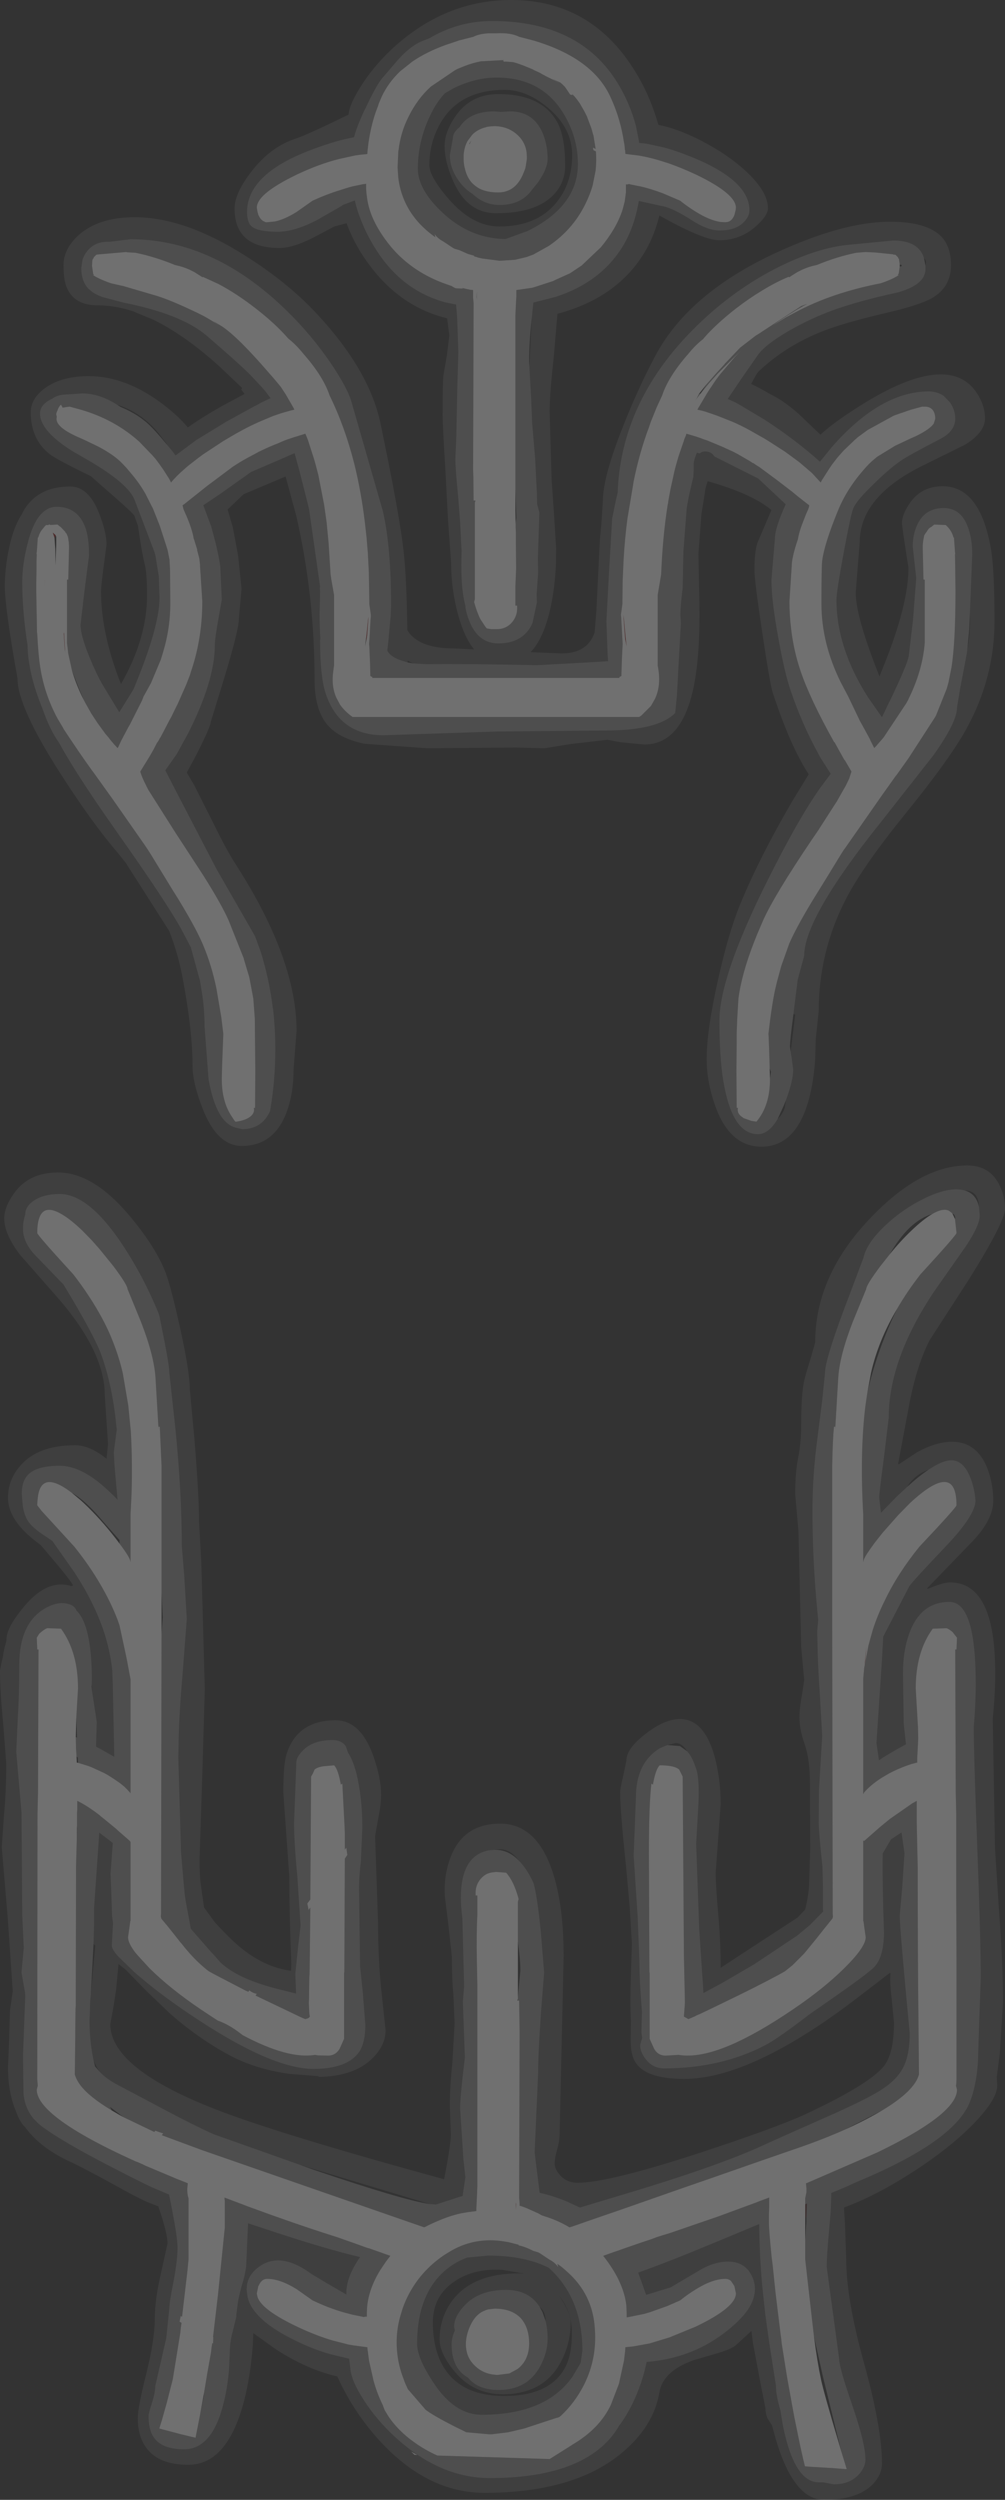 <?xml version="1.0" encoding="UTF-8" standalone="no"?>
<svg xmlns:ffdec="https://www.free-decompiler.com/flash" xmlns:xlink="http://www.w3.org/1999/xlink" ffdec:objectType="frame" height="499.45px" width="200.95px" xmlns="http://www.w3.org/2000/svg">
  <rect width="100%" height="100%" fill="#333333" stroke="none"/>
  <g transform="matrix(1.0, 0.0, 0.0, 1.0, -27.65, 6.65)">
    <use ffdec:characterId="405" ffdec:characterName="a_EB_PortalGlow" height="499.45" transform="matrix(1.0, 0.0, 0.0, 1.0, 27.65, -6.65)" width="200.95" xlink:href="#sprite0"/>
  </g>
  <defs>
    <g id="sprite0" transform="matrix(1.0, 0.0, 0.0, 1.0, 7.25, 6.65)">
      <use ffdec:characterId="404" height="499.45" transform="matrix(1.0, 0.0, 0.0, 1.0, -7.25, -6.65)" width="200.95" xlink:href="#shape0"/>
    </g>
    <g id="shape0" transform="matrix(1.0, 0.0, 0.0, 1.0, 7.25, 6.65)">
      <path d="M177.5 44.9 Q176.4 41.4 171.35 41.4 L162.5 42.25 Q156.95 42.75 150.1 45.9 141.55 49.85 134.2 56.45 116.95 72.0 116.25 91.8 L115.85 93.5 115.15 96.95 114.5 108.15 114.0 117.45 114.25 124.35 114.35 125.45 110.25 125.7 100.15 126.25 Q85.65 125.95 78.1 126.05 L75.4 125.9 74.25 125.35 74.25 125.7 73.25 125.4 Q71.2 124.75 70.45 123.75 L70.2 123.4 70.2 123.25 70.4 121.5 70.85 116.5 70.95 114.5 Q70.95 102.5 69.3 95.45 L63.0 73.55 Q62.25 70.95 59.05 66.15 55.1 60.3 49.95 55.3 35.4 41.15 18.85 41.15 L14.7 41.65 14.25 41.65 Q11.7 41.65 10.2 43.5 9.55 44.3 9.25 45.25 L9.0 46.9 Q9.0 49.6 10.5 51.1 L11.35 51.8 Q12.05 52.25 13.25 52.7 L17.4 53.8 Q29.0 56.1 34.05 60.4 40.4 65.85 42.8 68.25 L45.0 70.6 45.75 71.45 46.85 72.9 44.95 73.8 44.35 74.15 43.55 74.55 38.0 77.6 31.95 81.3 27.85 84.35 27.3 83.6 26.05 82.1 26.1 82.05 24.45 79.9 Q21.05 75.75 16.15 74.2 12.6 71.95 9.15 71.95 L6.35 72.15 Q4.3 72.15 3.2 73.0 L2.7 73.25 Q0.75 74.35 0.75 75.95 0.75 79.5 7.5 83.65 L8.4 84.15 9.0 84.5 10.55 85.4 Q18.35 89.95 19.65 93.2 L23.6 103.55 23.8 104.2 24.5 108.45 24.65 112.75 Q24.65 118.25 20.1 129.45 L19.5 130.95 19.15 131.55 16.6 135.65 15.05 133.1 13.2 130.05 Q11.95 127.85 10.6 124.55 8.85 120.25 8.85 118.2 L9.65 111.35 10.55 104.35 Q10.55 100.85 9.85 98.85 8.35 94.6 4.05 94.6 2.85 94.6 1.85 95.3 -0.4 96.8 -1.65 101.65 -2.8 105.95 -2.8 109.6 -2.8 115.5 -1.75 122.2 -1.65 127.9 1.25 134.95 2.7 139.15 4.5 141.65 7.45 147.05 13.35 155.6 L16.45 160.05 Q25.85 173.35 28.95 178.9 L30.9 182.6 32.75 189.35 33.25 192.5 Q33.65 195.5 33.65 198.45 L34.45 208.95 Q36.0 217.85 40.1 218.7 L41.2 218.95 Q45.1 218.95 46.75 215.35 47.8 209.3 47.8 203.0 47.8 198.9 47.35 194.95 L47.3 194.75 Q46.6 189.05 44.9 183.55 L43.75 180.4 36.05 167.0 27.7 150.95 26.8 149.2 25.8 147.25 28.1 144.0 30.45 139.7 Q35.7 129.25 35.7 122.35 35.7 121.05 36.4 117.1 L37.1 113.15 36.8 106.6 Q36.45 103.9 35.35 99.9 L34.95 98.45 33.4 94.3 36.0 92.55 36.75 92.05 42.95 87.65 49.0 85.05 51.15 84.1 51.65 83.9 52.6 87.35 54.15 93.45 54.55 95.1 56.75 110.55 56.7 110.85 56.75 111.6 56.65 116.0 Q56.65 118.6 56.8 120.95 L56.75 121.25 Q56.75 128.45 57.85 131.85 60.6 140.25 69.45 140.25 L92.15 139.5 113.75 139.3 Q124.35 139.3 127.75 135.8 L127.8 135.4 128.1 132.3 128.75 120.4 128.9 117.9 128.8 116.25 Q128.8 114.25 129.25 110.85 L129.4 103.5 130.0 95.65 Q130.0 94.75 130.7 91.55 L131.4 88.55 131.4 88.35 131.45 87.3 131.45 86.15 Q131.45 85.3 132.1 83.8 L132.65 83.95 Q133.15 83.5 133.9 83.55 135.0 83.6 135.6 84.55 L136.1 84.8 136.5 85.0 144.35 88.95 149.85 94.1 Q147.7 98.85 147.7 100.9 L147.0 109.2 Q147.0 113.4 148.4 120.95 149.65 127.9 150.85 131.35 153.15 138.1 156.3 143.8 L156.75 144.65 158.85 147.95 156.65 150.9 Q152.85 156.3 147.9 165.95 136.6 187.75 136.6 197.25 136.6 204.5 137.35 209.15 139.1 219.95 144.3 219.95 146.45 219.95 148.25 216.9 149.15 216.1 149.65 214.75 L149.9 213.15 Q151.35 209.25 151.35 207.05 L151.05 204.75 150.85 203.5 151.75 196.05 151.4 195.95 151.5 195.1 152.25 189.1 153.55 184.3 Q153.55 176.75 168.85 157.65 L179.35 144.3 Q184.1 137.65 184.1 134.75 L184.75 130.8 185.4 127.4 185.7 125.85 186.0 124.25 186.15 123.35 Q186.7 120.2 186.7 117.25 L186.7 115.45 187.15 104.1 Q187.15 101.3 186.45 99.15 185.1 94.85 181.45 94.85 177.75 94.85 176.2 98.1 175.25 100.1 175.25 102.55 L175.95 108.85 175.3 117.25 174.45 124.45 Q174.15 126.15 170.65 133.45 L170.6 133.5 169.1 136.65 166.65 133.15 166.3 132.65 Q160.0 122.8 160.0 113.15 160.0 111.65 161.45 103.75 162.9 96.0 163.35 94.95 163.95 93.4 167.5 90.0 170.55 87.0 172.8 85.45 174.1 84.5 180.85 81.0 L181.7 80.5 Q183.6 79.15 183.75 77.25 L183.75 76.9 Q183.75 75.3 182.7 73.75 L181.45 72.45 Q180.15 71.55 178.4 71.55 168.75 71.6 159.05 82.7 L156.7 85.6 155.4 84.45 Q150.75 80.5 145.55 77.15 L140.85 74.35 139.9 73.8 138.25 73.05 138.4 72.85 140.9 69.15 144.2 64.4 Q145.65 62.25 150.65 59.35 155.0 56.9 159.25 55.35 164.35 53.5 172.35 51.75 177.8 50.2 177.8 47.1 L177.8 46.45 177.9 45.8 Q177.9 45.3 177.5 44.9 M180.95 40.6 Q182.9 42.6 182.9 46.35 182.9 50.65 179.2 52.85 176.75 54.3 169.8 55.9 161.5 57.85 157.3 59.5 149.8 62.45 144.4 67.6 144.05 67.95 142.95 70.05 144.8 70.95 146.85 72.15 149.55 73.45 152.5 76.1 L156.8 80.2 Q159.55 77.6 165.8 73.75 175.0 68.15 180.85 68.15 185.6 68.15 188.05 71.85 189.7 74.35 189.7 76.95 189.7 79.7 185.8 82.15 L177.2 86.4 Q164.65 92.6 164.65 101.7 L163.85 111.75 Q163.85 116.45 168.35 127.85 L168.6 128.5 169.3 126.75 Q174.4 114.2 174.4 106.8 173.1 98.6 173.1 97.85 173.1 96.15 174.65 93.9 176.95 90.5 181.25 90.5 188.75 90.5 190.9 103.1 191.6 107.2 191.6 117.5 191.6 128.65 186.1 138.75 182.95 144.6 174.05 155.6 165.35 166.3 161.95 172.85 156.45 183.45 156.45 195.4 L155.85 201.05 155.75 204.8 Q155.5 208.85 154.7 212.15 152.2 222.45 145.0 222.45 138.7 222.45 135.8 214.4 134.05 209.55 134.05 204.95 134.05 199.2 136.3 189.2 138.4 179.75 140.7 174.15 144.55 164.75 151.15 153.45 L154.45 148.05 Q150.75 142.4 147.25 131.7 146.7 130.0 145.15 119.65 143.6 109.3 143.6 107.25 143.6 103.65 144.2 101.8 L147.0 95.25 Q143.25 92.1 134.65 89.6 L134.25 89.5 Q133.7 91.1 133.7 91.75 L133.35 93.9 133.0 96.05 132.4 104.0 132.6 114.2 Q132.7 121.75 132.05 126.85 130.2 142.1 121.55 142.1 L116.9 141.65 114.2 141.15 106.85 142.0 101.6 142.85 95.9 142.7 78.25 142.85 65.65 141.95 Q60.5 140.9 58.15 138.1 55.65 135.05 55.65 129.2 55.65 112.4 52.0 96.45 L49.85 88.55 41.45 92.1 38.25 95.15 38.4 95.6 39.3 98.7 40.35 104.3 41.05 110.95 40.5 117.1 Q40.5 119.15 37.7 128.45 L34.9 137.55 Q34.9 138.5 31.75 144.65 L30.1 147.7 31.6 150.25 35.6 158.2 Q38.15 163.4 40.05 166.3 52.05 185.05 52.05 199.3 L51.45 207.0 Q51.45 211.5 50.25 215.0 47.8 222.3 41.1 222.3 36.15 222.3 33.25 214.8 31.25 209.7 31.25 206.3 31.25 199.2 29.25 188.65 28.3 183.65 26.55 179.3 L17.9 165.75 16.35 163.8 Q11.25 157.9 4.9 148.0 -3.75 134.55 -3.75 128.9 -6.3 114.7 -6.3 110.25 -6.2 105.85 -5.15 101.6 -4.25 98.1 -2.85 96.05 -2.4 95.0 -1.6 94.05 1.25 90.55 6.8 90.55 10.5 90.55 12.6 96.0 14.05 99.7 14.05 102.2 L13.5 106.35 Q12.95 110.6 12.95 111.4 12.95 120.0 16.95 130.05 L16.95 130.0 Q22.15 120.9 22.15 112.35 22.15 108.05 21.75 106.4 21.0 103.2 20.35 98.45 L19.6 96.35 Q19.05 95.55 13.25 90.55 L10.95 88.5 Q3.95 85.1 2.7 84.1 -1.1 81.1 -1.1 75.75 -1.1 72.95 1.8 70.85 5.1 68.5 10.5 68.5 18.0 68.5 25.5 74.25 28.55 76.6 30.3 78.75 33.05 76.8 37.0 74.55 L41.65 72.05 41.0 71.2 41.15 70.85 36.45 66.4 Q29.55 60.2 23.35 57.2 L20.55 56.05 19.4 55.55 Q15.7 54.35 12.25 54.35 7.6 54.35 6.1 50.8 5.45 49.3 5.45 46.3 5.45 43.1 8.45 40.35 12.45 36.75 19.7 36.75 29.7 36.75 41.8 44.45 49.6 49.35 55.2 55.1 66.55 66.9 68.85 78.05 72.75 96.65 73.5 103.95 74.05 109.0 74.2 119.25 L74.45 119.65 Q76.8 122.9 83.5 122.9 L87.55 123.1 Q85.6 120.7 84.4 116.35 82.95 111.15 82.95 105.75 L82.35 97.5 81.8 87.15 Q81.25 78.35 81.25 76.3 81.25 69.9 81.4 68.4 L82.1 64.4 82.6 60.35 82.15 56.95 Q73.35 54.8 67.35 47.25 63.8 42.8 62.05 37.95 L59.6 38.6 55.25 40.9 Q51.25 42.9 48.65 42.9 39.65 42.9 39.65 35.0 39.65 32.0 43.0 27.65 46.85 22.65 52.0 21.0 54.15 20.3 62.45 16.25 62.6 14.3 64.65 11.0 67.15 6.9 71.05 3.2 81.65 -6.65 94.95 -6.65 110.8 -6.65 119.55 7.3 122.65 12.2 124.35 18.15 L124.4 18.3 Q127.95 18.95 132.65 21.3 138.25 24.15 142.05 27.7 146.3 31.7 146.3 34.95 146.3 36.45 143.85 38.6 140.75 41.35 136.55 41.35 133.45 41.35 124.85 36.55 L124.6 36.4 Q123.6 40.35 121.85 43.4 116.4 52.8 104.2 56.05 L104.2 56.2 103.45 64.95 Q102.65 72.05 102.65 75.65 L103.05 89.3 103.5 95.7 103.95 102.9 103.9 106.5 Q103.65 110.85 102.9 114.45 101.55 120.8 98.85 123.65 L105.0 123.9 Q110.25 123.9 111.65 119.7 L112.0 115.3 112.7 101.15 113.0 97.95 113.3 93.35 Q113.3 88.7 117.3 78.6 120.55 70.4 124.05 63.95 130.7 51.9 147.6 44.0 161.25 37.65 170.7 37.65 178.05 37.65 180.95 40.6 M99.05 57.1 L99.1 56.65 99.4 53.8 103.9 52.65 Q112.5 49.85 116.9 43.15 119.45 39.25 120.4 33.95 L120.5 33.5 125.0 34.5 125.35 34.55 Q127.5 35.05 131.15 37.4 134.25 39.4 136.6 39.4 139.9 39.4 141.5 37.7 142.6 36.6 142.6 35.35 142.6 29.0 129.45 24.1 127.35 23.3 125.45 22.8 L122.0 22.05 120.55 21.9 120.45 21.25 119.9 18.5 Q118.7 13.95 116.25 9.95 108.65 -2.45 91.15 -2.45 84.4 -2.45 78.6 1.0 L77.05 1.6 Q74.85 2.55 72.5 5.1 L69.45 8.65 Q68.15 10.0 65.85 14.95 L65.75 15.1 Q64.05 18.7 63.55 20.75 L61.3 21.25 Q58.0 22.1 54.3 23.55 42.15 28.3 42.15 35.7 42.15 37.9 43.15 38.65 44.4 39.65 48.3 39.65 51.75 39.65 56.35 37.2 L61.05 34.5 61.3 34.3 63.7 33.4 Q64.1 35.25 64.85 37.1 66.05 40.3 68.05 43.4 73.2 51.4 81.75 53.75 L83.95 54.2 84.15 56.7 84.4 63.75 84.2 70.25 84.0 80.05 84.0 80.4 83.8 85.05 Q83.8 86.95 84.35 92.5 L84.75 97.65 85.0 102.7 85.05 103.3 Q84.9 107.55 85.15 110.45 85.35 112.65 85.8 114.4 L85.85 115.0 Q87.4 121.9 92.4 121.9 97.35 121.9 99.2 117.9 L100.1 113.75 100.05 112.1 100.35 107.8 100.3 104.9 100.6 95.75 100.15 94.05 100.1 91.8 99.75 84.95 99.15 77.8 98.95 72.85 98.6 66.6 99.05 57.1 M102.35 14.9 Q98.05 11.3 93.7 11.3 84.45 11.3 80.65 18.25 78.6 22.0 78.6 26.35 78.6 28.65 82.5 33.15 87.25 38.6 92.6 38.6 99.95 38.6 103.85 34.0 107.15 30.1 107.15 24.35 107.15 18.95 102.35 14.9 M83.3 21.0 L83.0 22.65 82.7 24.35 Q82.7 27.25 84.8 29.9 85.85 31.25 87.25 32.1 89.55 34.3 92.65 34.3 96.95 34.3 99.1 31.3 L100.35 29.75 Q102.25 27.0 102.25 25.1 102.25 22.4 101.3 20.05 99.45 15.6 94.75 15.6 L92.9 15.7 91.6 15.6 Q86.65 15.6 84.65 18.75 83.3 19.8 83.3 21.0 M81.75 11.95 L83.6 10.9 Q87.9 8.85 92.05 8.85 101.05 8.85 105.4 16.0 108.3 20.75 108.3 26.1 108.3 34.55 98.25 39.5 L93.85 41.1 Q86.85 41.05 81.3 35.9 76.3 31.25 76.3 27.05 76.3 21.2 79.1 15.75 80.25 13.5 81.75 11.95 M83.8 16.6 Q86.85 12.15 92.4 12.15 101.35 12.15 104.35 18.1 105.75 20.95 105.75 26.5 105.75 29.8 103.5 32.2 100.0 35.95 91.95 35.95 86.2 35.95 83.4 29.6 81.65 25.7 81.65 22.5 81.65 19.75 83.8 16.6 M185.65 231.2 L185.25 231.1 Q182.3 230.5 177.65 232.75 173.3 234.85 169.75 238.2 166.0 241.75 165.4 244.65 L161.4 255.25 Q157.7 265.15 157.7 267.75 L157.15 273.15 156.2 280.65 Q155.2 288.1 155.2 295.2 155.2 304.9 156.15 314.95 L156.35 317.0 156.15 319.3 156.2 321.35 Q156.25 325.7 156.65 331.4 L157.15 340.2 156.5 351.05 156.45 357.6 Q156.5 359.8 157.2 366.3 L157.3 370.6 157.3 374.95 157.35 375.25 154.7 377.95 152.1 380.1 143.55 385.8 137.2 389.5 133.4 391.55 133.25 389.0 133.15 387.7 132.55 378.6 131.95 361.7 132.4 353.75 Q132.65 348.25 131.8 346.35 131.15 344.35 130.15 343.25 129.15 341.6 127.85 341.6 L126.2 342.0 124.75 342.6 Q119.9 345.5 119.9 352.5 L119.45 364.1 120.25 376.3 120.45 381.3 120.6 385.1 Q120.6 389.2 121.1 395.2 L121.0 399.5 121.15 400.5 120.75 401.9 Q120.75 403.4 121.9 404.8 123.3 406.6 125.55 406.6 136.8 406.6 145.7 402.0 148.3 400.65 154.8 395.65 165.35 388.4 167.3 386.6 169.5 384.6 169.5 379.4 169.15 368.95 169.25 363.65 L170.9 360.85 173.0 359.45 173.15 360.45 173.6 363.65 173.15 370.4 172.65 376.1 Q172.65 378.65 174.65 399.6 174.65 403.9 173.35 406.4 172.1 408.9 168.85 410.95 166.25 412.6 159.95 415.45 147.3 421.05 145.6 421.85 136.45 426.1 117.2 431.85 L108.7 434.4 106.1 433.2 Q103.35 432.05 100.65 431.45 L99.65 423.4 100.35 407.6 Q100.35 404.6 100.65 399.65 L100.95 395.05 101.55 387.45 100.9 379.45 Q100.15 371.9 99.4 369.5 98.1 366.7 96.5 365.1 94.85 362.8 92.6 362.8 L91.4 362.95 90.4 363.05 Q84.9 364.15 84.9 372.5 84.9 374.25 85.2 376.6 L85.55 390.2 85.3 393.25 85.7 404.45 85.3 407.85 Q84.75 412.75 84.75 414.6 L85.4 424.65 85.8 428.35 85.25 432.1 84.7 432.25 79.9 433.8 78.65 433.7 52.8 425.9 35.45 419.75 Q31.25 417.85 25.45 414.75 L17.05 410.3 Q14.3 408.95 12.75 407.35 11.95 406.25 11.45 404.95 10.65 401.1 10.65 396.95 L10.75 394.6 10.75 394.2 10.75 393.95 10.8 392.95 10.9 391.95 11.3 387.55 11.8 382.05 11.45 381.75 11.55 378.1 11.55 374.7 12.6 359.5 15.3 361.55 14.85 367.75 15.0 371.3 15.15 376.05 15.35 377.55 15.1 382.1 Q15.1 382.8 16.45 384.3 L19.6 387.35 Q24.2 391.4 30.5 395.65 46.85 406.7 55.4 406.7 62.25 406.7 64.6 403.25 65.8 401.4 65.8 397.95 L65.3 391.5 64.75 386.2 64.65 379.2 64.55 370.5 Q64.55 368.0 64.9 365.35 L65.2 358.5 Q65.2 353.8 64.45 349.7 63.7 345.55 62.35 343.55 L61.95 342.35 Q61.15 341.0 59.25 341.0 55.3 341.0 53.3 343.1 52.0 344.4 52.0 345.5 L51.55 357.6 Q51.55 361.45 52.2 368.2 L52.85 378.1 52.35 382.35 51.85 387.2 51.8 387.7 51.95 391.65 51.75 391.6 49.15 390.95 Q43.9 389.7 40.5 387.95 38.3 386.8 36.85 385.45 L35.35 383.75 35.05 383.45 30.9 378.7 30.45 376.2 Q29.65 372.2 29.6 370.8 L29.55 370.45 28.95 363.45 28.4 344.4 28.45 342.45 Q28.5 336.35 29.25 327.95 L30.1 316.8 29.6 308.35 29.1 302.15 Q29.1 291.75 27.85 279.05 L26.6 267.5 Q26.6 266.3 25.65 261.4 L24.7 256.65 Q24.7 256.05 22.95 252.3 20.9 247.85 18.4 243.85 11.0 231.9 4.7 231.9 1.55 231.9 -0.45 233.2 -2.2 234.4 -2.2 235.95 L-2.2 236.05 Q-2.65 237.25 -2.65 238.9 -2.65 241.55 -0.25 244.1 L5.45 250.0 Q11.7 260.3 13.05 264.15 15.2 270.15 16.0 278.1 L16.1 278.95 15.5 283.5 15.65 286.2 16.0 290.15 16.1 291.2 16.25 293.0 15.55 292.25 13.85 290.65 Q8.9 286.2 4.7 286.2 0.25 286.2 -1.5 287.85 -2.9 289.15 -2.9 291.8 L-2.7 294.15 Q-2.45 296.0 -1.65 297.25 -0.8 298.55 1.55 300.1 L3.2 301.2 7.6 307.45 Q12.0 314.15 13.9 320.55 14.85 323.85 15.2 327.1 L15.3 329.95 15.6 344.35 14.1 343.5 13.05 342.9 12.0 342.35 11.95 342.3 12.1 337.4 11.6 334.1 11.2 331.55 11.1 329.9 Q11.2 325.55 10.65 321.75 9.9 316.9 8.05 315.15 7.7 314.15 6.4 313.8 4.55 313.3 2.4 314.35 -3.4 317.15 -3.4 326.05 -3.4 332.2 -3.7 336.7 L-4.0 343.35 -2.95 355.5 -2.85 369.5 -2.8 375.95 -2.5 382.5 -2.95 387.45 -2.6 389.45 -2.25 391.4 -2.2 392.1 -2.65 404.0 -2.55 411.65 Q-2.25 414.7 -0.45 416.75 L0.45 417.65 Q4.8 421.3 21.55 429.6 L23.1 430.35 26.55 431.8 27.0 434.0 27.2 435.1 Q28.25 440.5 28.25 442.4 28.25 444.9 27.45 449.15 26.6 453.4 26.6 454.6 L26.0 460.45 23.8 470.05 Q23.8 471.3 23.15 473.4 22.45 475.55 22.45 476.0 22.45 478.75 23.45 480.25 25.05 482.7 29.55 482.7 35.25 482.7 37.5 473.3 38.25 470.3 38.55 466.65 L38.7 463.25 Q38.7 461.25 39.35 458.9 L40.0 456.25 40.0 455.85 40.35 453.15 40.45 452.6 40.65 451.75 41.0 450.3 41.4 449.0 Q42.0 446.7 42.0 445.55 L42.35 437.55 45.55 438.6 Q57.35 442.55 64.75 444.3 62.0 448.2 62.0 451.5 L62.0 451.8 61.95 451.75 57.65 449.25 Q56.2 448.35 55.55 448.0 L55.0 447.65 Q49.35 443.5 45.3 445.75 45.2 445.8 45.05 445.9 42.6 447.4 42.15 449.75 L42.05 450.8 42.25 452.25 42.3 452.45 Q42.65 453.9 43.8 455.3 46.1 458.15 51.35 460.75 55.1 462.65 58.8 463.7 L62.55 464.6 62.8 466.45 Q62.8 467.25 63.2 468.35 L63.3 468.7 Q63.8 470.1 64.95 472.0 67.25 475.85 70.8 479.35 80.15 488.45 90.7 488.45 105.75 488.45 112.95 482.3 115.2 480.35 116.5 478.05 118.05 476.0 119.25 473.5 121.15 469.6 122.05 465.25 130.7 464.55 137.25 459.7 140.75 457.1 142.4 454.65 143.7 452.6 143.7 450.65 143.7 449.1 142.85 447.65 L142.4 446.95 142.15 446.7 Q140.75 445.2 138.35 445.2 135.45 445.2 132.35 447.1 L126.85 450.35 121.95 451.85 120.35 447.4 Q126.3 445.3 135.9 441.3 L144.55 437.7 Q144.6 443.8 145.15 450.0 L145.75 455.6 146.25 459.2 146.6 461.65 147.9 470.0 Q147.9 471.9 148.8 474.95 L149.15 477.15 149.35 478.25 Q151.65 489.3 156.45 489.3 L157.35 489.3 159.45 489.7 Q162.7 489.7 164.5 487.7 165.8 486.25 165.8 484.75 165.8 481.6 163.2 474.0 160.55 466.4 160.55 464.7 L158.05 446.25 Q158.05 444.2 158.5 439.25 L158.85 435.25 158.95 432.5 158.95 431.5 161.95 430.25 Q163.2 429.65 164.5 429.1 180.75 422.3 185.4 415.65 L186.1 414.55 Q187.9 411.15 188.3 405.15 L188.4 401.6 188.85 388.5 Q188.85 380.75 188.15 362.25 187.45 343.75 187.45 338.4 188.05 331.7 187.75 325.55 187.15 313.4 182.6 313.4 176.7 313.4 174.45 320.0 173.3 323.35 173.3 327.65 L173.45 337.75 173.9 341.85 Q172.0 342.85 169.3 344.5 L168.5 345.05 168.0 341.6 169.1 324.95 169.35 320.35 169.55 319.95 174.55 310.3 Q175.1 309.4 182.1 302.05 187.8 296.0 187.8 293.15 187.65 291.05 186.95 289.05 185.55 285.1 183.0 285.1 181.2 285.1 178.4 287.0 175.65 287.95 174.1 290.45 L172.05 292.35 168.9 295.6 168.55 292.6 Q168.55 291.6 169.5 284.5 L170.45 276.6 Q170.45 264.95 179.55 251.35 L185.8 242.45 Q188.65 238.2 188.65 236.2 L188.5 234.5 Q188.4 231.2 185.65 231.2 M155.75 261.55 Q155.75 248.3 166.65 236.85 176.75 226.2 186.15 226.2 190.7 226.2 192.6 230.15 193.7 232.35 193.7 234.85 193.7 237.45 186.4 249.1 L178.7 261.0 Q176.15 265.85 174.65 273.45 L172.35 285.7 172.4 285.95 176.2 283.45 Q180.0 281.4 183.1 281.4 188.15 281.4 190.25 286.9 191.35 289.9 191.35 293.2 191.35 296.9 187.3 301.2 L178.15 310.65 178.25 310.8 Q181.35 309.5 182.7 309.5 190.25 309.5 191.5 322.05 192.1 328.5 191.25 336.7 L191.7 362.6 192.5 375.05 Q193.3 385.6 193.3 393.45 L192.65 403.7 192.05 408.3 192.15 410.0 Q192.15 412.65 187.85 417.2 183.65 421.65 177.15 426.05 168.7 431.75 161.5 434.4 L161.7 437.65 161.95 444.65 Q161.95 452.75 165.55 465.6 169.1 478.5 169.1 485.5 169.1 487.8 167.2 489.75 164.15 492.8 157.5 492.8 151.0 492.8 147.35 478.8 L147.1 477.9 146.2 476.5 Q145.8 475.45 145.8 474.5 L144.65 468.65 143.3 461.45 143.0 459.05 139.9 461.9 Q139.0 462.65 136.4 463.45 L131.6 464.85 Q125.35 467.0 124.6 471.3 123.45 478.15 117.05 483.45 107.5 491.4 89.6 491.4 77.25 491.4 67.05 479.15 63.4 474.7 60.95 469.75 L60.2 468.15 Q54.3 466.8 48.1 462.85 L43.4 459.5 43.3 461.85 Q42.9 467.15 41.9 471.6 38.65 485.8 30.4 485.8 24.3 485.8 21.85 482.2 20.3 479.95 20.3 476.45 20.3 474.35 22.0 467.6 23.7 460.8 23.7 456.55 23.7 452.75 25.0 447.25 L26.25 441.55 Q26.25 439.55 24.4 434.15 L22.8 433.55 Q20.65 432.7 15.4 429.75 9.55 426.55 7.0 425.35 0.8 422.55 -2.3 418.25 -3.25 417.4 -4.05 415.2 -5.65 411.45 -5.65 406.4 L-5.45 401.65 -5.25 394.95 -4.7 391.2 -5.7 376.55 -6.9 362.4 -6.45 356.0 Q-6.0 351.2 -6.0 345.7 L-6.6 337.85 Q-7.25 331.25 -7.25 327.1 L-6.9 325.3 Q-6.55 323.95 -6.55 323.5 L-6.25 322.2 Q-5.95 321.3 -5.95 320.85 -5.95 318.45 -2.2 314.05 2.35 308.75 7.05 310.25 L7.35 310.1 Q7.0 309.2 1.75 303.05 L0.9 302.05 0.3 301.6 Q-5.65 297.15 -5.65 292.6 -5.65 288.9 -3.1 286.1 0.4 282.1 7.8 282.1 10.7 282.1 14.05 284.8 L14.35 281.9 13.7 272.1 Q13.7 263.15 3.65 251.9 L-3.25 244.05 Q-6.4 239.9 -6.4 236.8 -6.4 234.5 -4.5 231.85 -1.55 227.6 4.35 227.6 11.5 227.6 18.9 236.55 24.0 242.7 25.9 247.7 26.95 250.55 28.7 258.4 30.7 267.4 30.7 270.9 L31.65 281.15 Q32.55 292.3 32.55 297.35 L33.0 305.55 33.7 330.85 33.2 347.9 32.65 364.8 Q32.65 368.15 32.9 369.9 L33.55 374.45 35.7 377.4 Q39.45 381.5 41.8 383.2 46.25 386.5 50.95 387.1 L51.0 385.7 Q50.6 375.8 50.6 368.3 L49.4 351.5 Q49.4 345.85 50.05 343.8 52.2 337.05 59.85 337.05 64.8 337.05 67.35 344.05 68.95 348.55 68.95 351.95 68.95 353.9 68.35 356.8 L67.75 360.2 68.35 377.7 Q68.35 385.3 69.1 392.0 L69.85 399.0 Q69.85 402.05 67.1 404.7 63.45 408.2 56.45 408.3 L56.45 408.15 50.65 407.7 Q43.75 406.75 38.5 403.9 32.4 400.6 26.8 395.7 L22.15 391.25 17.85 386.85 16.45 385.75 15.95 391.0 15.4 394.55 14.8 397.75 Q14.8 407.2 38.85 415.9 52.45 420.8 81.55 428.75 82.9 421.85 82.9 419.75 L82.7 414.2 Q82.7 410.0 83.2 405.5 L83.65 397.6 83.4 391.8 Q83.1 388.65 83.1 384.3 L82.4 377.85 81.7 372.25 Q81.45 368.35 82.7 364.8 85.2 357.7 92.75 357.7 101.0 357.7 104.0 370.0 105.45 375.95 105.45 384.2 L104.65 419.55 Q104.65 421.05 104.15 422.8 103.65 424.6 103.65 425.6 103.65 426.7 104.7 427.9 106.05 429.45 108.25 429.45 114.4 429.45 132.75 423.45 147.8 418.5 153.7 415.8 166.35 409.9 169.4 406.25 171.5 403.75 171.5 397.45 L171.05 392.75 Q170.65 389.7 170.8 387.65 L170.7 387.5 164.7 392.1 Q159.25 396.3 154.6 399.25 139.8 408.7 129.55 408.7 121.15 408.7 119.45 404.7 118.85 403.35 118.85 400.9 L118.9 396.95 Q118.7 393.8 118.9 387.75 L119.1 381.7 118.65 374.2 117.95 366.45 Q116.75 355.15 116.75 351.45 116.75 350.65 117.4 348.0 L118.0 345.1 Q118.0 342.7 121.85 339.75 125.65 336.8 128.7 336.8 133.75 336.8 135.8 344.9 136.85 349.2 136.85 353.85 L135.85 367.5 Q135.85 369.95 136.35 375.7 136.85 381.2 136.85 386.5 L141.05 383.75 152.25 376.45 153.75 374.85 Q154.55 371.55 154.55 369.2 L154.75 362.85 154.7 349.75 Q154.7 344.85 153.65 341.85 152.6 338.9 152.6 336.5 152.6 334.6 153.1 332.05 L153.55 329.0 152.95 322.45 152.4 299.25 151.75 291.9 Q151.75 287.5 152.35 284.55 152.95 281.55 152.95 277.9 152.95 272.5 153.45 269.7 153.65 268.5 154.75 265.05 L155.75 261.55 M86.15 444.4 L90.35 444.0 Q97.65 444.0 102.5 446.45 109.2 452.55 109.2 463.0 L108.85 465.45 107.25 468.15 Q101.9 475.8 89.1 475.8 83.65 475.8 79.5 469.5 76.15 464.5 76.15 461.6 76.15 452.05 81.5 447.2 83.55 445.35 86.15 444.4 M106.85 457.45 Q106.85 461.35 105.05 464.95 101.65 471.7 93.3 471.7 87.35 471.7 83.55 467.05 80.65 463.5 80.65 460.75 80.65 456.5 83.1 453.1 87.15 447.55 96.6 447.55 L97.65 447.6 93.2 446.85 Q87.55 446.5 83.65 449.15 79.3 452.05 79.3 457.35 79.3 462.65 81.4 466.2 84.9 472.05 93.55 472.05 102.8 472.05 105.8 466.25 107.1 463.8 107.1 459.45 107.1 455.2 104.6 452.1 106.85 455.4 106.85 457.45 M101.85 457.1 L101.85 457.0 Q101.85 455.25 100.65 454.25 98.5 450.85 93.95 450.85 88.55 450.85 85.65 453.95 83.55 456.15 83.55 458.25 L83.7 458.95 Q83.05 460.4 83.05 461.75 83.05 466.55 86.35 468.4 88.3 470.85 92.45 470.85 98.3 470.85 100.85 465.95 102.25 463.25 102.25 460.6 102.25 458.7 101.85 457.1 M76.2 483.85 L74.95 483.15 75.6 483.8 76.2 483.85" fill="#ffffff" fill-opacity="0.059" fill-rule="evenodd" stroke="none"/>
      <path d="M172.65 46.2 L172.5 45.1 172.3 44.85 172.35 44.85 172.3 44.75 171.8 44.25 171.75 44.25 171.35 44.2 171.25 44.15 167.85 43.8 165.8 43.7 163.95 43.85 Q160.05 44.65 156.05 46.3 154.5 46.6 153.0 47.3 L152.2 47.7 Q151.3 48.25 150.55 48.75 L150.45 48.65 Q147.8 49.75 145.05 51.45 142.55 52.95 139.95 54.95 136.55 57.6 134.2 60.1 L133.4 61.0 133.4 61.05 Q131.8 62.25 130.25 64.2 L130.15 64.3 Q126.35 68.7 125.15 72.35 L124.25 74.3 124.0 74.85 122.85 77.7 122.55 78.6 Q120.6 83.75 119.4 89.75 L119.4 89.85 119.35 90.05 119.35 90.15 118.2 97.0 Q117.7 100.8 117.45 104.95 L117.25 109.35 117.2 113.7 117.2 114.05 116.9 116.2 116.95 116.6 117.25 122.0 117.1 125.0 117.05 126.65 117.0 128.25 117.0 128.4 116.55 128.65 116.65 128.8 103.55 128.8 97.4 128.8 67.15 128.8 67.25 128.65 67.05 128.55 66.8 128.4 66.75 126.1 66.6 122.55 66.55 122.0 66.65 120.6 66.85 117.0 66.9 116.6 66.9 116.3 66.9 116.2 66.9 116.15 66.6 114.05 66.6 114.0 66.6 113.7 66.6 113.65 66.5 107.7 66.3 103.8 66.05 100.8 65.7 97.65 Q64.95 91.5 63.6 86.05 61.7 78.55 58.65 72.35 57.45 68.7 53.65 64.3 L53.55 64.2 Q52.0 62.25 50.4 61.0 47.85 58.05 43.85 54.95 40.05 52.0 36.45 50.1 L33.4 48.7 33.35 48.65 33.25 48.75 31.6 47.7 31.5 47.65 30.7 47.25 Q29.25 46.6 27.75 46.3 23.75 44.65 19.85 43.85 L18.1 43.75 18.0 43.7 12.2 44.2 12.0 44.25 11.5 44.75 11.45 44.85 11.5 44.85 11.5 44.9 11.45 44.95 11.3 45.1 11.2 45.45 11.15 46.5 11.35 47.85 11.35 48.0 11.55 48.3 11.25 48.25 Q12.5 49.1 14.95 49.95 L16.7 50.35 17.4 50.5 23.2 52.2 Q26.0 52.95 30.6 55.1 32.15 55.8 33.4 56.45 35.05 57.35 36.6 58.4 L35.3 57.45 37.2 58.6 Q40.45 60.8 46.65 68.0 L47.4 68.85 48.2 69.8 48.9 70.65 49.55 71.65 49.85 72.1 51.5 74.95 51.6 75.2 51.35 75.25 50.75 75.4 50.6 75.45 50.25 75.55 50.2 75.55 48.85 75.95 47.4 76.45 46.9 76.65 45.6 77.2 Q42.9 78.3 39.9 80.0 L37.85 81.2 Q37.7 81.25 37.65 81.35 L37.5 81.4 33.4 84.1 32.45 84.8 30.45 86.35 29.8 86.9 29.7 87.0 Q28.0 88.45 26.95 89.75 L26.75 89.35 26.6 89.05 25.45 87.25 24.75 86.25 23.9 85.1 23.25 84.35 20.6 81.6 Q15.65 77.15 8.9 75.2 L6.7 74.6 6.6 74.6 6.55 74.6 5.25 74.8 5.2 74.65 4.95 74.2 Q4.65 74.4 4.3 75.15 L4.3 75.25 Q4.0 75.8 4.0 76.1 L4.0 76.2 4.1 76.55 4.05 77.05 Q4.05 78.85 8.75 80.85 L9.75 81.3 12.45 82.6 Q15.65 84.3 17.25 86.0 L18.05 86.85 19.1 88.1 Q20.65 89.95 21.8 91.95 L23.35 95.0 23.45 95.25 24.7 98.4 26.25 103.2 26.6 104.95 26.65 105.2 26.65 105.35 26.75 107.25 26.8 114.0 Q26.8 118.15 25.75 122.25 L25.3 123.85 24.9 125.15 22.95 129.8 21.6 132.25 21.45 132.5 21.15 133.3 18.7 138.15 18.4 138.65 18.35 138.75 17.95 139.5 17.45 140.45 16.95 141.4 16.4 142.6 16.3 142.75 16.25 142.8 15.75 142.25 15.6 142.1 14.8 141.15 14.5 140.75 13.95 140.1 13.85 140.0 12.25 137.8 11.0 135.9 10.1 134.3 9.9 133.95 9.5 133.2 8.55 130.95 7.15 127.35 6.4 123.95 6.15 121.8 6.15 109.15 6.4 109.15 6.55 102.9 6.55 102.4 6.5 101.7 6.4 101.0 6.4 100.95 6.3 100.55 6.05 99.95 5.85 99.75 5.8 99.65 5.8 99.6 4.85 98.6 4.8 98.6 4.25 98.15 2.55 98.25 2.85 98.2 2.65 98.15 2.55 98.1 2.45 98.25 1.95 98.25 1.75 98.45 1.05 99.3 Q0.6 99.95 0.4 100.75 L0.3 100.75 0.3 100.85 0.15 103.05 0.1 103.6 0.05 104.05 0.1 104.05 0.05 105.6 0.05 107.05 0.05 107.15 0.05 107.25 0.0 109.85 0.0 111.45 0.15 119.65 0.2 120.05 Q0.4 124.1 0.8 126.7 1.65 132.1 4.25 136.9 L5.35 138.75 5.5 139.05 6.9 141.15 8.15 143.0 8.25 143.15 8.35 143.3 9.7 145.25 11.05 147.15 11.5 147.75 12.0 148.45 15.3 153.05 21.7 162.2 22.4 163.25 23.0 164.2 27.25 171.15 28.35 172.9 29.4 174.65 Q32.05 179.1 33.25 181.9 L33.4 182.25 Q35.1 186.3 36.05 191.0 L37.0 196.6 37.4 199.9 37.15 206.55 37.1 208.75 Q37.05 213.1 38.85 216.05 L39.6 217.2 39.65 217.25 39.8 217.45 40.05 217.45 Q42.0 217.15 42.9 216.35 43.55 215.8 43.55 215.05 L43.5 214.7 43.75 214.7 43.8 207.25 43.7 196.85 43.4 192.85 42.6 188.6 41.55 185.1 41.55 185.0 41.5 184.85 38.45 177.2 Q37.0 173.95 33.4 168.25 L28.25 160.35 27.95 159.9 22.4 151.15 22.1 150.55 22.05 150.5 22.0 150.35 Q21.05 148.5 20.8 147.5 L22.65 144.5 23.45 143.1 24.2 141.65 24.25 141.65 24.55 141.15 24.75 140.75 24.8 140.75 26.6 137.3 26.8 136.95 27.0 136.6 27.6 135.35 28.3 133.95 30.0 130.1 30.7 128.3 31.0 127.35 31.4 126.1 Q33.2 120.1 33.2 113.5 L32.75 106.5 32.75 106.2 32.6 104.9 32.15 103.2 32.2 103.2 31.95 102.4 31.55 101.1 31.5 101.05 Q31.2 99.15 30.0 96.35 L29.75 95.8 29.45 95.1 29.25 94.3 29.7 94.0 29.75 93.95 30.25 93.55 33.15 91.25 33.4 91.05 34.15 90.45 34.55 90.15 39.3 86.6 Q40.65 85.7 42.1 84.9 L44.35 83.7 44.4 83.65 44.85 83.45 45.05 83.35 Q46.7 82.55 48.4 81.9 49.55 81.35 50.8 80.95 L51.7 80.65 52.4 80.45 52.5 80.4 52.7 80.35 53.65 80.05 53.75 80.0 53.8 80.0 54.1 80.7 54.35 81.35 54.7 82.45 55.55 85.1 55.85 86.15 56.1 87.1 56.4 88.25 57.55 94.15 57.6 94.5 57.85 96.25 58.05 97.65 58.15 98.7 58.45 101.8 58.85 108.1 59.0 109.15 59.55 112.25 59.55 126.3 59.5 126.55 59.3 128.2 Q59.1 130.75 60.0 132.75 L60.75 134.15 Q61.7 135.5 63.25 136.6 L120.55 136.6 121.0 136.3 122.9 134.4 123.05 134.15 123.7 133.0 Q125.05 130.2 124.25 126.3 L124.25 112.25 124.95 108.1 Q125.25 100.55 126.25 94.25 L126.3 93.95 126.35 93.9 126.35 93.65 126.4 93.35 126.85 90.9 127.2 89.35 127.6 87.5 127.9 86.35 128.4 84.6 129.15 82.4 129.45 81.55 129.6 81.05 129.9 80.35 130.0 80.0 130.3 80.1 130.5 80.15 131.85 80.55 132.15 80.65 132.75 80.85 133.4 81.1 134.15 81.35 137.05 82.55 139.35 83.6 140.5 84.2 140.45 84.2 141.0 84.5 142.55 85.4 143.25 85.85 143.5 85.95 143.7 86.1 144.15 86.4 144.4 86.55 144.5 86.6 148.15 89.3 151.15 91.6 152.3 92.55 153.9 93.8 154.15 94.0 154.55 94.3 154.5 94.65 154.35 95.1 153.95 96.0 153.4 97.4 Q152.55 99.5 152.3 101.05 151.65 102.95 151.35 104.3 151.05 105.65 151.05 106.5 L150.6 113.5 Q150.6 116.35 150.95 119.1 151.45 123.35 152.8 127.35 154.7 133.0 159.55 141.65 L159.6 141.65 159.65 141.7 160.5 143.25 161.6 145.2 161.65 145.2 163.0 147.5 162.55 148.9 161.85 150.35 161.5 150.95 160.0 153.6 159.95 153.65 156.35 159.25 154.95 161.3 Q147.6 172.2 145.35 177.2 L144.15 180.0 143.55 181.5 Q141.05 187.9 140.4 192.85 L140.15 197.05 140.05 199.8 140.05 201.6 140.0 207.25 140.05 214.7 140.3 214.7 140.25 215.05 Q140.25 215.8 140.9 216.35 L141.45 216.75 143.0 217.3 144.0 217.45 Q146.75 214.2 146.7 208.85 L146.9 207.5 146.65 206.8 146.55 203.35 146.5 202.0 146.45 200.75 146.45 200.6 146.4 199.9 Q147.05 194.2 147.75 191.0 L148.15 189.35 148.95 186.4 150.55 181.9 Q151.9 178.8 154.9 173.8 L155.45 172.9 158.2 168.45 159.7 166.0 160.8 164.2 161.4 163.25 161.8 162.7 169.2 152.1 171.8 148.45 172.05 148.15 174.4 144.85 179.55 136.9 179.65 136.75 179.85 136.4 179.95 136.2 182.05 130.95 182.4 129.7 183.0 126.7 Q183.8 121.7 183.8 111.45 L183.75 107.15 183.7 104.05 183.75 104.05 183.7 103.6 183.5 100.75 183.4 100.75 Q183.05 99.3 181.85 98.25 L179.55 98.15 179.3 98.35 179.0 98.6 Q178.55 98.8 178.25 99.25 L178.0 99.65 Q177.5 100.25 177.5 100.55 177.3 101.45 177.25 102.4 L177.25 102.9 177.4 109.15 177.65 109.15 177.65 121.8 Q177.25 127.0 174.7 132.4 L174.4 133.0 174.4 133.05 174.0 133.8 169.45 140.65 169.2 140.95 167.9 142.45 167.55 142.8 167.5 142.7 167.3 142.3 166.75 141.2 166.7 141.05 165.45 138.75 164.7 137.4 162.35 132.5 160.85 129.65 Q157.0 121.85 157.0 114.0 157.0 106.5 157.15 105.35 157.6 101.95 160.35 95.25 162.35 90.4 166.55 86.0 L167.25 85.35 167.55 85.1 167.85 84.85 168.15 84.6 171.75 82.4 175.05 80.85 175.4 80.7 175.5 80.65 175.75 80.55 Q178.25 79.35 179.2 78.3 L179.45 78.0 179.75 77.05 179.75 76.75 Q179.6 74.8 177.95 74.6 L177.25 74.6 177.2 74.6 177.1 74.6 174.9 75.2 171.7 76.3 171.35 76.45 166.25 79.25 164.2 80.75 163.95 81.0 163.7 81.2 161.45 83.35 160.65 84.25 160.55 84.35 160.05 84.95 159.05 86.25 158.45 87.15 157.05 89.35 156.85 89.75 155.1 87.85 152.7 85.8 152.25 85.45 150.0 83.8 149.65 83.55 146.3 81.4 145.4 80.85 145.2 80.75 143.7 79.9 142.65 79.3 Q140.9 78.35 139.3 77.65 L136.15 76.4 135.0 76.0 133.65 75.55 133.1 75.4 132.2 75.2 132.3 75.0 132.5 74.65 132.6 74.5 132.8 74.15 134.2 71.8 134.65 71.1 135.0 70.6 Q135.85 69.25 136.85 68.0 L139.7 64.65 141.05 63.3 140.15 64.15 139.7 64.55 136.25 68.0 134.4 70.05 133.1 71.65 132.9 71.9 132.7 72.15 131.7 73.45 132.05 72.95 132.5 72.05 132.85 71.95 134.0 70.15 134.45 69.65 135.85 68.05 137.55 66.2 137.7 66.0 140.75 62.8 143.8 60.45 144.45 60.05 147.95 57.75 152.95 54.5 154.15 54.05 152.2 55.15 150.25 56.35 148.35 57.6 147.2 58.4 148.6 57.55 150.0 56.7 152.55 55.35 Q156.45 53.35 160.9 51.95 164.7 50.75 168.85 49.95 170.8 49.3 172.0 48.6 L172.55 48.25 172.35 48.3 172.25 48.3 172.45 48.0 172.65 46.6 173.0 46.55 173.05 46.3 172.65 46.2 M75.4 125.9 L78.1 126.05 Q85.65 125.95 100.15 126.25 L110.25 125.7 114.35 125.45 114.25 124.35 114.0 117.45 114.5 108.15 115.15 96.95 115.85 93.5 116.25 91.8 Q116.95 72.0 134.2 56.45 141.55 49.85 150.1 45.9 156.95 42.75 162.5 42.25 L171.35 41.4 Q176.4 41.4 177.5 44.9 L177.8 46.45 177.8 47.1 Q177.8 50.2 172.35 51.75 164.35 53.5 159.25 55.35 155.0 56.9 150.65 59.35 145.65 62.25 144.2 64.4 L140.9 69.15 138.4 72.85 138.25 73.05 139.9 73.8 140.85 74.35 145.55 77.15 Q150.75 80.5 155.4 84.45 L156.7 85.6 159.05 82.7 Q168.75 71.6 178.4 71.55 180.15 71.55 181.45 72.45 L182.7 73.75 Q183.75 75.3 183.75 76.9 L183.75 77.25 Q183.6 79.15 181.7 80.5 L180.85 81.0 Q174.1 84.5 172.8 85.45 170.55 87.0 167.5 90.0 163.95 93.4 163.35 94.95 162.9 96.0 161.45 103.75 160.0 111.65 160.0 113.15 160.0 122.8 166.3 132.65 L166.65 133.15 169.1 136.65 170.6 133.5 170.65 133.45 Q174.15 126.15 174.45 124.45 L175.3 117.25 175.95 108.85 175.25 102.55 Q175.25 100.1 176.2 98.1 177.75 94.85 181.45 94.85 185.1 94.85 186.45 99.15 187.15 101.3 187.15 104.1 L186.7 115.45 186.55 119.0 186.15 123.35 186.0 124.25 185.7 125.85 185.4 127.4 184.75 130.8 184.1 134.75 Q184.1 137.65 179.35 144.3 L168.85 157.65 Q153.55 176.75 153.55 184.3 L152.25 189.1 151.5 195.1 151.4 195.95 Q150.7 201.3 150.7 202.45 L150.85 203.5 151.05 204.75 151.35 207.05 Q151.35 209.25 149.9 213.15 L149.55 214.05 148.25 216.9 Q146.45 219.95 144.3 219.95 139.1 219.95 137.35 209.15 136.6 204.5 136.6 197.25 136.6 187.75 147.9 165.95 152.85 156.3 156.65 150.9 L158.85 147.95 156.75 144.65 156.3 143.8 Q153.15 138.1 150.85 131.35 149.65 127.9 148.4 120.95 147.0 113.4 147.0 109.2 L147.7 100.9 Q147.7 98.85 149.85 94.1 L144.35 88.95 136.5 85.0 136.1 84.8 135.6 84.55 Q135.0 83.6 133.9 83.55 133.15 83.5 132.65 83.95 L132.1 83.8 Q131.45 85.3 131.45 86.15 L131.45 87.3 131.4 88.35 131.4 88.55 130.7 91.55 Q130.0 94.75 130.0 95.65 L129.4 103.5 129.25 110.85 Q128.8 114.25 128.8 116.25 L128.9 117.9 128.75 120.4 128.1 132.3 127.8 135.4 127.75 135.8 Q124.35 139.3 113.75 139.3 L92.15 139.5 69.45 140.25 Q60.6 140.25 57.85 131.85 56.75 128.45 56.75 121.25 L56.8 120.95 Q56.65 118.6 56.65 116.0 L56.75 111.6 56.7 110.85 56.75 110.55 54.55 95.1 54.15 93.45 52.6 87.35 51.65 83.9 51.15 84.1 49.0 85.05 42.95 87.65 36.75 92.05 36.0 92.55 33.4 94.3 34.95 98.45 35.35 99.9 Q36.45 103.9 36.8 106.6 L37.1 113.15 36.4 117.1 Q35.7 121.05 35.7 122.35 35.7 129.25 30.45 139.7 L28.1 144.0 25.8 147.25 26.8 149.2 27.7 150.95 36.05 167.0 43.75 180.4 44.9 183.55 Q46.6 189.05 47.3 194.75 L47.35 194.95 Q47.8 198.9 47.8 203.0 47.8 209.3 46.75 215.35 45.1 218.95 41.2 218.95 L40.1 218.7 Q36.0 217.85 34.45 208.95 L33.65 198.45 Q33.65 195.5 33.25 192.5 L32.75 189.35 30.9 182.6 28.95 178.9 Q25.85 173.35 16.45 160.05 L13.35 155.6 Q7.45 147.05 4.5 141.65 2.7 139.15 1.25 134.95 -1.65 127.9 -1.75 122.2 -2.8 115.5 -2.8 109.6 -2.8 105.95 -1.65 101.65 -0.4 96.8 1.85 95.3 2.85 94.6 4.05 94.6 8.35 94.6 9.85 98.85 10.55 100.85 10.55 104.35 L9.65 111.35 8.85 118.2 Q8.85 120.25 10.6 124.55 11.95 127.85 13.2 130.05 L15.05 133.1 16.6 135.65 19.15 131.55 19.5 130.95 20.1 129.45 Q24.65 118.25 24.65 112.75 L24.5 108.45 23.8 104.2 23.6 103.55 19.65 93.2 Q18.35 89.95 10.55 85.4 L9.0 84.5 8.4 84.15 7.5 83.65 Q0.75 79.5 0.75 75.95 0.75 74.35 2.7 73.25 L3.2 73.0 Q4.3 72.15 6.35 72.15 L9.15 71.95 Q12.6 71.95 16.15 74.2 L16.85 74.65 Q19.7 75.85 21.55 77.35 23.05 78.45 26.05 82.1 L27.3 83.6 27.85 84.35 31.95 81.3 38.0 77.6 43.55 74.55 44.35 74.15 44.95 73.8 46.85 72.9 45.75 71.45 45.0 70.6 42.8 68.25 Q40.4 65.85 34.05 60.4 29.0 56.1 17.4 53.8 L13.25 52.7 Q12.05 52.25 11.35 51.8 L10.5 51.1 Q9.0 49.6 9.0 46.9 L9.25 45.25 Q9.55 44.3 10.2 43.5 11.7 41.65 14.25 41.65 L14.7 41.65 18.85 41.15 Q35.4 41.15 49.95 55.3 55.1 60.3 59.05 66.15 62.25 70.95 63.0 73.55 L69.3 95.45 Q70.95 102.5 70.95 114.5 L70.85 116.5 70.4 121.5 70.2 123.25 70.2 123.4 70.45 123.75 Q71.2 124.75 73.25 125.4 L74.25 125.7 75.4 125.9 M98.6 66.6 L98.95 72.85 99.15 77.8 99.75 84.95 100.1 91.8 100.15 94.05 100.6 95.75 100.3 104.9 100.35 107.8 100.05 112.1 100.1 113.75 99.2 117.9 Q97.35 121.9 92.4 121.9 87.4 121.9 85.85 115.0 L85.8 114.4 Q85.35 112.65 85.15 110.45 84.9 107.55 85.05 103.3 L85.0 102.7 84.75 97.65 84.35 92.5 Q83.8 86.95 83.8 85.05 L84.0 80.4 84.0 80.05 84.2 70.25 84.4 63.75 84.15 56.7 83.95 54.2 81.75 53.75 Q73.2 51.4 68.05 43.4 66.05 40.3 64.85 37.1 64.1 35.25 63.7 33.4 L61.3 34.3 61.05 34.5 56.35 37.2 Q51.75 39.65 48.3 39.65 44.4 39.65 43.15 38.65 42.15 37.9 42.15 35.7 42.15 28.3 54.3 23.55 58.0 22.1 61.3 21.25 L63.55 20.75 Q64.05 18.7 65.75 15.1 L65.85 14.95 Q68.15 10.0 69.45 8.65 L72.5 5.1 Q74.85 2.55 77.05 1.6 L78.6 1.0 Q84.4 -2.45 91.15 -2.45 108.65 -2.45 116.25 9.95 118.7 13.95 119.9 18.5 L120.45 21.25 120.55 21.9 122.0 22.05 125.45 22.8 Q127.35 23.3 129.45 24.1 142.6 29.0 142.6 35.35 142.6 36.6 141.5 37.7 139.9 39.4 136.6 39.4 134.25 39.4 131.15 37.4 127.5 35.05 125.35 34.55 L125.0 34.5 120.5 33.5 120.4 33.95 Q119.45 39.25 116.9 43.15 112.5 49.85 103.9 52.65 L99.4 53.8 99.1 56.65 99.05 57.1 Q98.55 61.7 98.55 65.7 L98.6 66.6 M95.8 91.05 L95.8 56.45 95.9 54.3 96.0 52.45 96.0 51.3 99.15 50.85 99.65 50.7 103.35 49.5 103.85 49.25 106.5 48.05 106.65 48.0 109.05 46.4 112.9 42.75 Q115.95 39.05 117.15 35.5 L117.25 35.2 117.65 33.65 117.8 32.6 117.85 32.2 117.9 31.85 117.9 31.4 117.9 31.3 117.9 31.15 117.9 30.95 117.9 30.2 118.0 30.2 118.1 30.2 118.2 30.2 118.6 30.1 118.6 30.15 120.3 30.5 120.85 30.6 Q123.0 31.1 125.35 32.0 L128.75 33.45 Q130.3 34.7 131.95 35.7 134.6 37.35 136.8 37.7 L137.8 37.75 138.2 37.7 138.4 37.65 Q139.15 37.4 139.6 36.3 L139.85 35.3 139.9 34.85 Q139.9 32.05 131.85 28.2 129.05 26.9 126.5 26.0 L125.7 25.75 Q123.15 24.9 120.85 24.5 L120.65 24.45 117.8 24.1 117.75 23.35 117.7 23.35 117.7 23.2 117.6 22.2 117.55 21.95 117.5 21.7 117.3 20.5 Q116.5 16.3 114.75 12.6 111.2 4.95 99.45 1.45 L96.55 0.7 Q94.9 -0.15 92.0 0.0 L90.5 0.0 Q88.55 0.1 87.4 0.7 L84.45 1.45 84.05 1.6 81.95 2.3 Q78.05 3.7 75.2 5.65 L72.75 7.6 Q70.4 9.85 69.1 12.6 L68.5 14.0 68.35 14.5 Q67.4 16.85 66.85 19.5 L66.7 20.25 66.45 21.7 66.25 23.35 66.2 24.1 66.0 24.15 64.9 24.25 63.8 24.4 60.6 25.1 Q56.6 26.1 52.15 28.2 47.8 30.3 45.8 32.05 44.1 33.55 44.1 34.85 L44.25 35.75 44.35 36.05 44.4 36.3 44.5 36.45 Q44.8 37.15 45.3 37.45 L45.3 37.5 45.6 37.6 45.65 37.65 45.75 37.7 45.8 37.7 45.85 37.75 45.9 37.75 46.15 37.75 46.2 37.75 47.7 37.6 Q49.65 37.2 52.05 35.7 L55.25 33.45 Q57.95 32.2 60.55 31.4 L62.45 30.8 63.2 30.6 63.9 30.45 65.35 30.15 65.4 30.15 65.8 30.1 65.95 30.05 65.95 30.95 66.0 31.65 66.0 31.75 66.1 32.55 Q66.3 34.4 67.05 36.35 68.3 39.5 71.0 42.75 75.3 47.8 82.05 50.15 L83.05 50.5 83.55 50.8 83.65 50.85 83.9 50.95 85.05 51.0 85.4 51.0 85.05 50.85 84.95 50.8 85.05 50.85 86.1 51.1 86.8 51.25 87.35 51.3 87.35 52.6 87.35 52.85 87.45 53.95 87.35 87.2 87.4 88.7 87.45 93.35 87.8 93.35 87.8 93.5 87.7 93.7 87.7 113.05 87.55 113.65 Q88.1 115.65 88.8 117.05 L89.75 118.5 90.0 118.8 90.05 118.9 91.0 119.05 92.05 119.05 92.1 119.05 Q94.0 119.05 95.2 117.6 96.15 116.4 96.15 114.95 L96.15 114.35 95.8 114.35 95.8 112.0 95.8 110.6 95.95 106.95 95.9 101.65 95.9 101.4 95.9 101.3 95.9 101.2 95.9 101.15 95.9 101.05 95.9 100.75 95.9 99.8 95.85 98.65 95.85 98.2 95.85 98.0 96.0 96.75 95.8 91.05 M101.3 8.25 L101.4 8.3 101.95 8.6 104.8 10.0 103.15 9.1 104.7 9.8 104.8 9.85 105.2 10.2 105.7 10.7 105.95 11.05 106.75 12.25 107.25 12.35 107.15 12.1 107.5 12.5 107.65 12.65 108.1 13.2 108.5 13.75 108.65 13.95 109.6 15.6 110.1 16.6 111.0 19.0 111.35 20.25 111.4 20.35 111.85 23.1 111.3 22.85 111.4 23.35 111.9 23.6 Q112.05 25.45 111.85 27.3 L111.85 27.4 111.25 30.4 Q110.7 32.3 109.75 34.2 107.25 39.25 102.45 42.5 L99.4 44.2 98.05 44.7 95.75 45.25 92.65 45.45 89.2 45.0 88.3 44.8 88.05 44.7 87.5 44.55 87.6 44.45 86.35 44.1 84.65 43.35 83.65 43.05 83.35 42.9 81.4 41.6 Q80.25 41.0 79.65 40.1 L79.8 40.75 Q76.2 38.2 74.35 34.9 72.8 32.15 72.4 28.95 L72.3 27.6 72.25 26.8 72.4 23.5 72.45 23.3 Q72.85 19.85 74.4 16.75 76.15 13.15 78.9 10.65 L83.7 7.4 83.8 7.35 83.9 7.3 84.0 7.25 84.15 7.15 85.75 6.5 Q87.35 5.9 88.9 5.6 L93.6 5.35 93.3 5.45 93.55 5.7 93.75 5.65 95.2 5.75 Q96.0 5.85 98.65 6.95 L99.35 7.25 99.4 7.3 100.7 7.9 101.3 8.25 M81.75 11.95 Q80.25 13.5 79.1 15.75 76.3 21.2 76.3 27.05 76.3 31.25 81.3 35.9 86.85 41.05 93.85 41.1 L98.25 39.5 Q108.3 34.55 108.3 26.1 108.3 20.75 105.4 16.0 101.05 8.85 92.05 8.85 87.9 8.85 83.6 10.9 L81.75 11.95 M83.3 21.0 Q83.3 19.8 84.65 18.75 86.65 15.6 91.6 15.6 L92.9 15.7 94.75 15.6 Q99.45 15.6 101.3 20.05 102.25 22.4 102.25 25.1 102.25 27.0 100.35 29.75 L99.1 31.3 Q96.95 34.3 92.65 34.3 89.55 34.3 87.25 32.1 85.85 31.25 84.8 29.9 82.7 27.25 82.7 24.35 L83.0 22.65 83.3 21.0 M86.6 22.15 L86.6 22.0 87.0 21.4 86.65 22.15 86.6 22.15 M90.85 18.6 L90.05 18.7 90.0 18.75 89.6 18.85 Q88.4 19.2 87.45 20.0 L87.15 20.3 86.25 21.5 Q85.55 22.75 85.45 24.4 L85.45 24.85 85.45 25.05 Q85.45 26.2 85.75 27.2 86.1 28.65 86.95 29.7 87.7 30.55 88.75 31.1 90.25 31.8 92.35 31.8 93.95 31.8 95.15 31.0 96.4 30.15 97.2 28.45 L97.7 27.25 97.7 27.2 97.8 26.95 97.9 26.4 98.1 25.1 98.1 25.05 98.1 24.8 98.1 24.7 98.05 23.85 98.0 23.5 Q97.65 21.55 96.1 20.2 94.35 18.65 91.8 18.55 L91.65 18.55 90.85 18.6 M88.05 52.65 L88.1 51.5 88.1 53.3 88.05 52.65 M130.15 343.25 Q131.15 344.35 131.8 346.35 132.65 348.25 132.4 353.75 L131.95 361.7 132.55 378.6 133.15 387.7 133.25 389.0 133.4 391.55 137.2 389.5 143.55 385.8 152.1 380.1 154.7 377.95 157.35 375.25 157.3 374.95 157.3 370.6 157.2 366.3 Q156.5 359.8 156.45 357.6 L156.5 351.05 157.15 340.2 156.65 331.4 Q156.25 325.7 156.2 321.35 L156.15 319.3 156.35 317.0 156.15 314.95 Q155.2 304.9 155.2 295.2 155.2 288.1 156.2 280.65 L157.15 273.15 157.7 267.75 Q157.7 265.15 161.4 255.25 L165.4 244.65 Q166.0 241.75 169.75 238.2 173.3 234.85 177.65 232.75 182.3 230.5 185.25 231.1 L185.65 231.2 Q187.95 231.85 188.5 234.5 L188.65 236.2 Q188.65 238.2 185.8 242.45 L179.55 251.35 Q170.45 264.95 170.45 276.6 L169.5 284.5 Q168.55 291.6 168.55 292.6 L168.9 295.6 172.05 292.35 174.1 290.45 Q176.5 288.25 178.4 287.0 181.2 285.1 183.0 285.1 185.55 285.1 186.95 289.05 187.65 291.05 187.8 293.15 187.8 296.0 182.1 302.05 175.1 309.4 174.55 310.3 L169.55 319.95 169.35 320.35 169.1 324.95 168.0 341.6 168.5 345.05 169.3 344.5 Q172.0 342.85 173.9 341.85 L173.45 337.75 173.3 327.65 Q173.3 323.35 174.45 320.0 176.7 313.4 182.6 313.4 187.15 313.4 187.75 325.55 188.05 331.7 187.45 338.4 187.45 343.75 188.15 362.25 188.85 380.75 188.85 388.5 L188.4 401.6 188.3 405.15 Q187.9 411.15 186.1 414.55 L185.4 415.65 Q180.75 422.3 164.5 429.1 163.2 429.65 161.95 430.25 L158.95 431.5 158.95 432.5 158.85 435.25 158.5 439.25 Q158.05 444.2 158.05 446.25 L160.55 464.7 Q160.55 466.4 163.2 474.0 165.8 481.6 165.8 484.75 165.8 486.25 164.5 487.7 162.7 489.7 159.45 489.7 L157.35 489.3 156.45 489.3 Q151.65 489.3 149.35 478.25 L149.15 477.15 148.8 474.95 Q147.9 471.9 147.9 470.0 L146.6 461.65 146.25 459.2 145.75 455.6 145.15 450.0 Q144.6 443.8 144.55 437.7 L135.9 441.3 Q126.3 445.3 120.35 447.4 L121.95 451.85 126.85 450.35 132.35 447.1 Q135.45 445.2 138.35 445.2 140.75 445.2 142.15 446.7 L142.4 446.95 142.85 447.65 Q143.7 449.1 143.7 450.65 143.7 452.6 142.4 454.65 140.75 457.1 137.25 459.7 130.7 464.55 122.05 465.25 121.15 469.6 119.25 473.5 118.05 476.0 116.5 478.05 115.2 480.35 112.95 482.3 105.75 488.45 90.7 488.45 80.15 488.45 70.8 479.35 67.25 475.85 64.95 472.0 63.8 470.1 63.3 468.7 L63.2 468.35 Q62.8 467.25 62.8 466.45 L62.55 464.6 58.8 463.7 Q55.1 462.65 51.35 460.75 46.1 458.15 43.8 455.3 42.65 453.9 42.3 452.45 L42.25 452.25 42.05 450.8 42.15 449.75 Q42.6 447.4 45.05 445.9 45.2 445.8 45.3 445.75 49.35 443.5 55.0 447.65 L55.55 448.0 Q56.2 448.35 57.65 449.25 L61.95 451.75 62.0 451.8 62.0 451.5 Q62.0 448.2 64.75 444.3 57.35 442.55 45.55 438.6 L42.35 437.55 42.0 445.55 Q42.0 446.7 41.4 449.0 L41.0 450.3 40.65 451.75 40.45 452.6 40.35 453.15 40.0 455.85 40.0 456.25 39.35 458.9 Q38.7 461.25 38.7 463.25 L38.55 466.65 Q38.25 470.3 37.5 473.3 35.25 482.7 29.55 482.7 25.05 482.7 23.45 480.25 22.45 478.75 22.45 476.0 22.45 475.55 23.15 473.4 23.8 471.3 23.8 470.05 L26.0 460.45 26.6 454.6 Q26.6 453.4 27.45 449.15 28.25 444.9 28.25 442.4 28.25 440.5 27.2 435.1 L27.0 434.0 26.55 431.8 23.1 430.35 21.55 429.6 Q4.8 421.3 0.45 417.65 L-0.45 416.75 Q-2.25 414.7 -2.55 411.65 L-2.65 404.0 -2.2 392.1 -2.25 391.4 -2.6 389.45 -2.95 387.45 -2.5 382.5 -2.8 375.95 -2.85 369.5 -2.95 355.5 -4.0 343.35 -3.7 336.7 Q-3.4 332.2 -3.4 326.05 -3.4 317.15 2.4 314.35 4.55 313.3 6.4 313.8 7.7 314.15 8.05 315.15 9.9 316.9 10.65 321.75 11.2 325.55 11.1 329.9 L11.05 330.3 11.2 331.55 11.6 334.1 12.1 337.4 11.95 342.3 12.0 342.35 13.05 342.9 14.1 343.5 15.6 344.35 15.3 329.95 15.2 327.1 Q14.85 323.85 13.9 320.55 12.0 314.15 7.6 307.45 L3.2 301.2 1.55 300.1 Q-0.8 298.55 -1.65 297.25 -2.45 296.0 -2.7 294.15 L-2.9 291.8 Q-2.9 289.15 -1.5 287.85 0.25 286.2 4.7 286.2 8.9 286.2 13.85 290.65 L15.55 292.25 16.25 293.0 16.1 291.2 16.0 290.15 15.65 286.2 15.5 283.5 16.1 278.95 16.0 278.1 Q15.2 270.15 13.05 264.15 11.7 260.3 5.45 250.0 L-0.25 244.1 Q-2.65 241.55 -2.65 238.9 -2.65 237.25 -2.2 236.05 L-2.2 235.95 Q-2.2 234.4 -0.45 233.2 1.55 231.9 4.7 231.9 11.0 231.9 18.4 243.85 20.9 247.85 22.95 252.3 24.7 256.05 24.7 256.65 L25.65 261.4 Q26.6 266.3 26.6 267.5 L27.85 279.05 Q29.1 291.75 29.1 302.15 L29.6 308.35 30.1 316.8 29.25 327.95 Q28.5 336.35 28.45 342.45 L28.4 344.4 28.95 363.45 29.55 370.45 29.6 370.8 Q29.65 372.2 30.45 376.2 L30.9 378.7 35.05 383.45 35.35 383.75 36.85 385.45 Q38.3 386.8 40.5 387.95 43.9 389.7 49.15 390.95 L51.75 391.6 51.95 391.65 51.8 387.7 51.85 387.2 52.35 382.35 52.85 378.1 52.2 368.2 Q51.55 361.45 51.55 357.6 L52.0 345.5 Q52.0 344.4 53.3 343.1 55.3 341.0 59.25 341.0 61.15 341.0 61.95 342.35 L62.35 343.55 Q63.7 345.55 64.45 349.7 65.2 353.8 65.2 358.5 L64.9 365.35 Q64.55 368.0 64.55 370.5 L64.65 379.2 64.75 386.2 65.3 391.5 65.8 397.95 Q65.8 401.4 64.6 403.25 62.25 406.7 55.4 406.7 46.85 406.7 30.5 395.65 24.2 391.4 19.6 387.35 L16.45 384.3 Q15.1 382.8 15.1 382.1 L15.35 377.55 15.15 376.05 15.0 371.3 14.85 367.75 15.3 361.55 12.6 359.5 11.55 374.7 11.55 378.1 11.45 381.75 11.1 388.35 10.9 391.95 10.8 392.95 10.75 393.95 10.75 394.6 10.65 396.95 Q10.65 401.1 11.45 404.95 L11.75 406.2 12.75 407.35 Q14.3 408.95 17.05 410.3 L25.45 414.75 Q31.25 417.85 35.45 419.75 L52.8 425.9 55.6 426.9 Q73.3 432.9 78.65 433.7 L79.9 433.8 84.7 432.25 85.25 432.1 85.8 428.35 85.4 424.65 84.75 414.6 Q84.75 412.75 85.3 407.85 L85.7 404.45 85.3 393.25 85.55 390.2 85.2 376.6 Q84.9 374.25 84.9 372.5 84.9 364.15 90.4 363.05 L91.4 362.95 Q94.25 362.75 96.5 365.1 98.1 366.7 99.4 369.5 100.15 371.9 100.9 379.45 L101.55 387.45 100.95 395.05 100.65 399.65 Q100.35 404.6 100.35 407.6 L99.65 423.4 100.65 431.45 Q103.35 432.05 106.1 433.2 L108.7 434.4 117.2 431.85 Q136.45 426.1 145.6 421.85 147.3 421.05 159.95 415.45 166.25 412.6 168.85 410.95 172.1 408.9 173.35 406.4 174.65 403.9 174.65 399.6 172.65 378.65 172.65 376.1 L173.15 370.4 173.6 363.65 173.15 360.45 173.0 359.45 170.9 360.85 169.25 363.65 Q169.15 368.95 169.5 379.4 169.5 384.6 167.3 386.6 165.35 388.4 154.8 395.65 148.3 400.65 145.7 402.0 136.8 406.6 125.55 406.6 123.3 406.6 121.9 404.8 120.75 403.4 120.75 401.9 L121.15 400.5 121.0 399.5 121.1 395.2 Q120.6 389.2 120.6 385.1 L120.45 381.3 120.25 376.3 119.45 364.1 119.9 352.5 Q119.9 345.5 124.75 342.6 L126.2 342.0 128.7 342.2 130.15 343.25 M170.65 243.95 L168.75 246.35 Q165.95 250.1 165.95 250.9 L165.8 251.25 163.3 257.35 Q160.6 264.25 160.35 268.75 L159.75 278.85 159.75 278.4 159.5 278.4 Q159.25 280.9 159.15 286.15 L159.15 314.2 159.15 318.8 159.25 375.7 159.3 376.3 159.2 376.65 157.95 378.2 157.75 378.45 157.7 378.5 157.35 378.95 156.0 380.65 155.35 381.45 153.55 383.65 151.2 386.0 149.7 387.2 148.45 387.9 Q143.7 390.45 137.75 393.3 L134.45 394.9 133.6 395.3 132.55 395.8 Q132.1 395.95 131.7 396.2 L130.4 396.75 129.5 396.25 129.7 393.5 129.7 393.45 129.5 384.05 129.25 348.3 128.55 346.9 Q127.7 346.1 125.0 346.05 L124.65 346.05 Q123.85 346.8 123.3 349.9 L123.0 349.7 Q122.5 353.75 122.5 363.8 L122.6 387.3 122.65 387.55 122.65 400.7 123.55 402.7 123.9 403.2 Q124.65 404.05 125.85 404.05 L128.45 403.9 Q132.6 404.6 138.9 401.9 144.25 399.6 151.25 394.85 157.4 390.7 161.55 386.6 165.85 382.35 165.85 380.4 L165.65 379.0 165.4 377.15 165.35 377.15 165.35 361.1 165.55 361.15 168.8 358.3 170.7 356.75 175.15 353.65 176.05 353.15 176.05 356.25 176.05 357.25 176.05 357.35 176.15 362.1 176.25 366.4 Q176.25 384.95 176.4 397.3 L176.5 407.7 176.5 407.8 Q175.65 411.1 169.05 415.05 L168.65 415.25 161.65 418.85 Q156.8 421.0 151.0 422.95 L144.5 425.2 134.9 428.55 128.55 430.75 116.7 434.9 111.6 436.65 107.15 438.2 106.8 438.3 106.65 438.35 106.6 438.35 Q104.7 437.2 102.55 436.45 L101.05 435.95 100.35 435.55 98.0 434.5 97.2 434.2 96.9 434.1 96.65 434.05 96.65 433.55 96.55 432.45 96.65 399.2 96.55 393.05 96.25 393.05 96.25 392.85 96.3 392.7 96.3 392.4 96.8 387.1 Q96.8 384.75 96.3 381.25 L96.3 373.35 96.45 372.75 Q95.5 369.2 93.95 367.5 L91.9 367.35 91.1 367.45 Q90.5 367.55 90.0 367.8 89.35 368.15 88.8 368.8 87.85 370.0 87.85 371.45 L87.85 372.05 88.2 372.05 88.2 374.4 88.2 375.8 Q88.0 379.55 88.1 385.2 L88.2 390.1 88.2 391.05 88.2 429.95 88.15 431.45 88.0 434.55 88.0 435.1 86.45 435.3 84.95 435.55 Q82.5 436.1 80.15 437.15 78.95 437.65 77.7 438.3 L77.55 438.35 55.65 430.75 33.2 422.95 25.1 419.95 25.4 419.55 25.25 419.55 23.8 419.05 23.6 419.3 17.45 416.35 14.75 414.3 15.1 415.0 Q10.65 412.35 8.85 410.0 8.0 408.85 7.7 407.8 L7.75 405.3 7.75 404.5 7.8 400.15 7.8 399.45 7.8 399.2 7.85 394.7 7.9 394.1 7.9 392.8 7.95 369.85 7.95 368.4 7.95 366.4 8.1 360.95 8.2 358.6 8.15 358.1 8.15 357.25 8.15 357.15 8.15 356.85 8.15 355.55 8.2 354.85 8.2 353.95 8.2 353.8 8.2 353.25 8.2 353.15 8.3 353.2 8.7 353.4 Q10.5 354.35 12.65 356.0 L12.8 356.15 13.55 356.75 15.5 358.35 16.1 358.85 16.35 359.1 17.1 359.75 18.7 361.15 18.8 361.3 18.85 361.35 18.85 377.15 18.8 377.15 18.6 378.7 18.55 379.0 18.35 380.4 Q18.35 381.55 19.8 383.45 L20.4 384.15 22.65 386.6 Q26.8 390.7 32.95 394.85 L35.75 396.7 36.3 397.05 Q38.55 397.85 40.8 399.6 L41.2 399.9 41.25 399.95 Q50.35 404.8 55.75 403.9 L56.3 404.0 58.35 404.05 Q59.65 404.05 60.45 403.0 L60.65 402.7 61.55 400.7 61.55 387.55 61.6 387.3 61.7 364.7 62.2 363.95 62.0 362.5 61.7 362.9 61.7 361.4 61.7 360.85 61.7 360.65 61.7 359.65 61.65 358.3 61.2 349.7 60.9 349.9 Q60.35 346.8 59.55 346.05 L57.3 346.25 Q56.15 346.45 55.65 346.9 L55.3 347.7 54.95 348.3 54.8 372.85 54.2 373.65 54.45 374.95 54.8 374.45 54.7 384.05 54.65 387.75 54.6 388.35 54.55 391.85 54.55 392.5 54.5 393.5 54.6 395.6 54.7 396.25 54.55 396.45 54.3 396.6 53.8 396.75 53.3 396.55 52.75 396.3 43.85 392.05 44.1 391.7 Q43.25 391.55 42.6 391.0 L42.4 391.3 42.3 391.25 41.85 391.05 41.55 390.9 35.6 387.8 34.5 387.2 Q32.65 385.8 30.7 383.65 L29.8 382.6 29.0 381.6 28.85 381.45 27.35 379.55 26.15 378.05 25.1 376.8 25.0 376.65 24.95 376.4 24.9 376.3 24.95 375.7 25.05 319.75 25.3 316.5 25.05 311.5 25.05 286.15 24.7 278.4 24.45 278.4 24.45 278.85 23.85 268.75 Q23.6 264.25 20.9 257.35 L18.4 251.25 18.25 250.9 Q18.25 250.1 15.45 246.35 L12.65 242.9 11.15 241.2 9.25 239.25 Q7.0 237.1 5.35 236.1 1.5 233.7 0.55 236.85 0.2 237.9 0.2 239.7 0.2 240.1 7.4 247.95 10.3 251.7 12.45 255.45 14.1 258.3 15.25 261.2 16.55 264.45 17.3 267.7 L18.4 274.15 18.9 279.25 Q19.2 284.25 19.1 290.0 L19.05 291.9 18.95 294.0 18.85 295.9 18.85 305.4 18.8 305.3 Q18.8 304.6 16.65 301.75 L16.65 301.05 13.6 297.6 Q9.8 293.05 7.1 291.6 3.45 288.8 1.75 289.65 0.55 290.25 0.3 292.65 L0.25 293.15 0.2 293.85 0.2 294.1 1.05 295.2 7.6 302.35 Q10.65 306.15 12.85 309.95 14.9 313.45 16.25 316.95 L16.65 318.1 18.05 324.6 18.85 328.85 18.85 351.65 18.75 351.5 18.2 350.9 17.65 350.35 17.35 350.1 16.8 349.65 15.65 348.85 14.4 348.05 13.6 347.6 11.75 346.75 Q10.95 346.35 10.15 346.1 L8.35 345.55 8.3 344.5 8.05 344.3 8.05 344.15 7.95 342.7 7.9 340.4 8.15 340.5 8.05 337.6 8.0 336.6 8.35 330.7 Q8.35 323.4 4.95 318.75 L2.2 318.65 Q1.8 318.75 1.0 319.4 L0.6 319.75 0.1 320.55 0.2 322.9 0.45 322.9 0.35 351.4 0.25 355.8 0.2 408.75 0.3 410.05 0.1 410.85 Q0.1 413.15 3.7 416.1 8.5 420.05 19.8 425.15 L20.45 425.4 21.35 425.8 21.55 425.9 21.85 426.05 25.9 427.75 26.25 427.9 28.15 428.7 29.8 429.35 30.3 429.55 30.2 430.6 30.2 430.8 30.2 431.1 Q30.25 432.05 30.45 432.55 L30.45 444.75 30.25 446.85 29.15 456.25 28.9 456.05 28.65 457.2 29.05 457.45 28.9 458.45 28.8 459.45 27.3 468.7 26.1 473.4 25.1 476.95 24.6 478.55 25.35 478.75 28.95 479.7 31.85 480.4 32.75 475.8 33.5 472.05 33.55 471.4 34.2 467.5 34.95 463.3 35.05 462.35 35.2 461.45 35.35 461.6 35.4 460.3 35.35 460.25 36.35 451.7 37.7 438.4 37.7 437.55 37.7 435.95 37.7 433.1 37.65 432.7 37.65 432.4 37.85 432.5 38.15 432.6 42.5 434.25 Q51.75 437.65 59.15 440.0 L60.1 440.3 63.8 441.6 66.15 442.45 66.55 442.55 69.25 443.5 69.8 443.7 70.8 444.05 70.3 444.7 69.85 445.3 68.75 446.95 Q66.45 450.7 66.15 454.35 L66.1 455.45 66.1 456.2 65.8 456.2 65.55 456.25 65.4 456.3 65.4 456.25 63.2 455.8 61.5 455.35 Q58.5 454.5 55.25 452.95 L52.05 450.7 Q48.75 448.65 46.2 448.65 45.1 448.65 44.55 449.85 L44.4 450.1 44.1 451.55 44.1 451.6 44.25 452.3 Q45.1 454.85 52.15 458.2 55.85 459.95 59.2 460.95 L62.15 461.7 62.3 461.75 62.55 461.8 63.45 461.95 66.1 462.3 66.2 462.3 66.25 462.85 66.25 463.05 66.3 463.05 66.3 463.15 66.35 463.55 66.5 464.7 66.55 465.05 67.35 468.6 67.4 468.85 Q68.1 471.45 69.25 473.8 L69.4 474.1 69.3 473.95 69.7 474.95 70.5 476.25 Q72.15 478.65 74.7 480.65 L75.65 481.35 Q77.75 482.85 80.2 483.95 L102.65 484.65 107.1 481.85 107.15 481.8 Q112.65 478.6 114.9 473.8 L116.4 469.9 116.55 469.45 116.6 469.2 117.55 464.85 117.55 464.7 117.75 463.05 117.8 462.3 119.35 462.15 122.65 461.55 126.6 460.35 131.85 458.2 Q139.9 454.35 139.9 451.55 L139.6 450.1 138.9 449.05 Q138.4 448.65 137.8 448.65 135.25 448.65 131.95 450.7 130.3 451.7 128.75 452.95 L126.25 454.05 122.75 455.3 121.55 455.65 118.6 456.25 118.05 456.35 118.05 456.3 118.05 455.45 118.0 454.15 117.95 453.65 Q117.65 451.45 116.6 449.2 L116.4 448.75 Q115.3 446.55 113.6 444.35 L113.35 444.05 Q114.35 443.7 115.45 443.3 L116.35 443.0 117.9 442.45 120.8 441.45 122.9 440.75 124.1 440.3 125.05 440.0 126.7 439.5 136.45 436.15 144.05 433.35 144.55 433.15 145.75 432.7 146.55 432.4 146.55 434.4 146.5 435.7 146.5 435.95 146.5 436.85 146.5 437.55 Q146.5 438.95 147.05 444.4 L147.25 445.95 147.75 450.8 147.85 451.7 148.85 459.85 148.95 460.55 149.05 461.55 150.0 467.5 150.25 469.0 151.55 476.15 152.8 482.25 153.4 484.9 153.7 486.1 154.95 486.2 158.3 486.4 159.85 486.5 161.7 486.65 162.05 486.65 161.0 483.25 157.3 468.2 155.5 460.15 155.1 456.65 153.75 444.75 153.75 440.95 154.0 437.15 154.0 436.35 154.1 433.6 153.75 433.75 153.75 432.55 154.0 431.35 154.0 430.8 154.0 430.6 153.9 429.55 153.95 429.55 154.1 429.5 168.15 423.4 Q178.4 418.45 182.05 414.7 184.1 412.6 184.1 410.85 L183.9 410.05 183.95 409.8 184.0 408.75 184.0 388.65 184.0 387.5 184.0 386.15 184.0 384.8 183.95 372.55 183.95 355.8 183.85 351.4 183.75 322.9 184.0 322.9 184.1 320.55 183.2 319.4 Q182.4 318.75 182.0 318.65 L179.25 318.75 Q175.85 323.4 175.85 330.7 L176.3 338.45 176.35 340.7 176.25 342.7 176.15 344.6 176.15 345.55 176.1 345.5 174.95 345.8 173.95 346.15 Q172.3 346.75 170.65 347.6 L170.3 347.8 168.95 348.6 Q166.85 349.95 165.5 351.5 L165.45 351.65 165.35 351.8 165.35 328.75 165.55 326.55 165.65 326.05 165.8 325.25 166.4 322.1 167.2 319.2 Q168.15 316.15 169.65 313.15 172.25 307.7 176.6 302.35 184.0 294.5 184.0 294.1 184.0 289.65 181.8 289.45 179.5 289.2 174.7 293.65 L172.35 296.05 169.3 299.5 168.3 300.75 167.6 301.65 166.7 302.9 Q165.4 304.75 165.4 305.3 L165.35 305.4 165.35 295.9 Q164.65 283.45 165.8 274.15 L166.2 271.45 Q168.25 262.75 172.15 254.8 174.15 251.35 176.8 247.95 184.0 240.1 184.0 239.7 L184.0 239.6 183.7 236.9 183.75 236.75 Q183.75 236.05 183.2 235.8 L183.15 235.75 182.5 235.25 Q181.3 234.65 179.15 235.9 174.45 237.3 170.65 243.95 M86.15 444.4 Q83.55 445.35 81.5 447.2 76.15 452.05 76.15 461.6 76.15 464.5 79.5 469.5 83.65 475.8 89.1 475.8 101.9 475.8 107.25 468.15 L108.85 465.45 109.2 463.0 Q109.2 452.55 102.5 446.45 97.65 444.0 90.35 444.0 L86.15 444.4 M73.7 469.35 L73.3 468.25 73.0 467.4 Q72.4 465.5 72.2 463.65 71.7 459.45 73.0 455.4 73.45 453.8 74.25 452.2 76.75 447.15 81.55 443.9 L82.85 443.1 Q84.3 442.25 85.8 441.75 89.65 440.45 94.0 441.25 L94.35 441.3 96.5 441.85 96.4 441.95 Q97.7 442.2 99.35 443.05 L100.35 443.35 100.65 443.5 102.6 444.8 Q103.75 445.4 104.35 446.3 L104.2 445.65 Q105.15 446.3 105.95 447.05 111.35 451.7 111.7 458.8 112.1 464.6 109.6 469.65 L109.4 470.05 Q107.6 473.5 104.9 476.0 L104.6 476.25 104.2 476.4 104.1 476.4 97.55 478.55 94.35 479.3 91.1 479.7 90.5 479.7 86.0 479.3 83.65 478.15 Q79.25 475.9 77.85 474.8 L74.4 470.8 73.7 469.35 M100.65 454.25 L101.2 455.25 101.85 457.1 Q102.25 458.7 102.25 460.6 102.25 463.25 100.85 465.95 98.3 470.85 92.45 470.85 88.3 470.85 86.35 468.4 83.05 466.55 83.05 461.75 83.05 460.4 83.7 458.95 L83.55 458.25 Q83.55 456.15 85.65 453.95 88.55 450.85 93.95 450.85 98.5 450.85 100.65 454.25 M97.05 456.7 Q95.25 454.6 91.65 454.6 L90.35 454.75 90.0 454.85 89.65 455.0 Q87.85 455.7 86.8 457.95 85.9 459.95 85.9 461.7 85.9 462.4 86.05 463.1 86.4 464.85 87.85 466.15 L87.9 466.2 Q89.45 467.6 91.65 467.8 L92.2 467.85 94.6 467.55 96.25 466.65 96.55 466.4 Q98.55 464.65 98.55 461.55 98.55 458.55 97.05 456.7" fill="#ffffff" fill-opacity="0.133" fill-rule="evenodd" stroke="none"/>
      <path d="M9.5 133.2 L9.9 133.95 10.1 134.3 11.0 135.9 12.25 137.8 13.85 140.0 13.95 140.1 14.5 140.75 14.8 141.15 15.6 142.1 15.75 142.25 16.25 142.8 16.3 142.75 16.4 142.6 16.95 141.4 17.45 140.45 17.95 139.5 18.35 138.75 18.4 138.65 18.7 138.15 21.15 133.3 21.45 132.5 21.6 132.25 22.95 129.8 24.9 125.15 25.3 123.85 25.75 122.25 Q26.8 118.15 26.8 114.0 L26.75 107.25 26.65 105.35 26.65 105.2 26.6 104.95 26.25 103.2 24.7 98.4 23.45 95.25 23.35 95.0 21.8 91.95 Q20.65 89.95 19.1 88.1 L18.05 86.85 17.25 86.0 Q15.65 84.3 12.45 82.6 L9.75 81.3 8.75 80.85 Q4.05 78.85 4.05 77.05 L4.1 76.55 4.0 76.2 4.0 76.1 Q4.0 75.8 4.3 75.25 L4.3 75.15 Q4.65 74.4 4.95 74.2 L5.2 74.65 5.25 74.8 6.55 74.6 6.6 74.6 6.7 74.6 8.9 75.2 Q15.65 77.15 20.6 81.6 L23.25 84.35 23.9 85.1 24.75 86.25 25.45 87.25 26.6 89.05 26.75 89.35 26.95 89.75 Q28.0 88.45 29.7 87.0 L29.8 86.9 30.45 86.35 32.45 84.8 33.4 84.1 37.5 81.4 37.65 81.35 Q37.7 81.25 37.85 81.2 L39.9 80.0 Q42.9 78.3 45.6 77.2 L46.9 76.65 47.4 76.45 48.85 75.95 50.2 75.55 50.25 75.55 50.6 75.45 50.75 75.4 51.35 75.25 51.6 75.2 51.5 74.95 49.85 72.1 49.55 71.65 48.9 70.65 48.2 69.8 47.4 68.85 46.65 68.0 Q40.45 60.8 37.2 58.6 L35.3 57.45 36.6 58.4 Q35.05 57.35 33.4 56.45 32.15 55.8 30.6 55.1 26.0 52.95 23.2 52.2 L17.4 50.5 16.7 50.35 14.95 49.95 Q12.5 49.1 11.25 48.25 L11.55 48.3 11.35 48.0 11.35 47.85 11.15 46.5 11.2 45.45 11.3 45.1 11.45 44.95 11.5 44.9 11.5 44.85 11.45 44.85 11.5 44.75 12.0 44.25 12.2 44.2 18.0 43.7 18.1 43.75 19.85 43.85 Q23.75 44.65 27.75 46.3 29.25 46.6 30.7 47.25 L31.5 47.65 31.6 47.7 33.25 48.75 33.35 48.65 33.4 48.7 36.45 50.1 Q40.05 52.0 43.85 54.95 47.85 58.05 50.4 61.0 52.0 62.25 53.55 64.2 L53.65 64.3 Q57.45 68.7 58.65 72.35 61.7 78.55 63.6 86.05 64.95 91.5 65.7 97.65 L66.05 100.8 66.3 103.8 66.5 107.7 66.6 113.65 66.6 113.7 66.6 114.0 66.6 114.05 66.9 116.15 66.9 116.2 66.9 116.3 66.9 116.6 66.85 117.0 66.65 120.6 66.55 122.0 66.6 122.55 66.75 126.1 66.8 128.4 67.05 128.55 67.25 128.65 67.15 128.8 97.4 128.8 103.55 128.8 116.65 128.8 116.55 128.65 117.0 128.4 117.0 128.25 117.05 126.65 117.1 125.0 117.25 122.0 116.95 116.6 116.9 116.2 117.2 114.05 117.2 113.7 117.25 109.35 117.45 104.95 Q117.7 100.8 118.2 97.0 L119.35 90.15 119.35 90.05 119.4 89.85 119.4 89.75 Q120.6 83.75 122.55 78.6 L122.85 77.7 124.0 74.85 124.25 74.3 125.15 72.35 Q126.35 68.7 130.15 64.3 L130.25 64.2 Q131.8 62.25 133.4 61.05 L133.4 61.0 134.2 60.1 Q136.55 57.6 139.95 54.95 142.55 52.95 145.05 51.45 147.8 49.75 150.45 48.65 L150.55 48.75 Q151.3 48.25 152.2 47.7 L153.0 47.3 Q154.5 46.6 156.05 46.3 160.05 44.65 163.95 43.85 L165.8 43.7 167.85 43.8 171.25 44.15 171.35 44.2 171.75 44.25 171.8 44.25 172.3 44.75 172.35 44.85 172.3 44.85 172.5 45.1 172.65 46.2 172.65 46.5 172.65 46.6 172.45 48.0 172.25 48.3 172.35 48.3 172.55 48.25 172.0 48.6 Q170.8 49.3 168.85 49.95 164.7 50.75 160.9 51.95 156.45 53.35 152.55 55.35 L150.0 56.7 148.6 57.55 147.2 58.4 148.35 57.6 150.25 56.35 152.2 55.15 154.15 54.05 152.95 54.5 147.95 57.75 144.45 60.05 143.8 60.45 140.75 62.8 137.7 66.0 137.55 66.2 135.85 68.05 134.45 69.65 134.0 70.15 132.5 72.05 132.05 72.95 131.7 73.45 132.7 72.15 132.9 71.9 133.1 71.65 134.4 70.05 136.25 68.0 139.7 64.55 140.15 64.15 141.05 63.3 139.7 64.65 136.85 68.0 Q135.85 69.25 135.0 70.6 L134.65 71.1 134.2 71.8 132.8 74.15 132.6 74.5 132.5 74.65 132.3 75.0 132.2 75.2 133.1 75.4 133.65 75.55 135.0 76.0 136.15 76.4 139.3 77.65 Q140.9 78.35 142.65 79.3 L143.7 79.9 145.2 80.75 145.4 80.85 146.3 81.4 149.65 83.55 150.0 83.8 152.25 85.45 152.7 85.8 155.1 87.85 156.85 89.75 157.05 89.35 158.45 87.15 159.05 86.25 160.05 84.95 160.55 84.35 160.65 84.25 161.45 83.35 163.7 81.2 163.95 81.0 164.2 80.75 166.25 79.25 171.35 76.45 171.7 76.3 174.9 75.2 177.1 74.6 177.2 74.6 177.25 74.6 177.95 74.6 Q179.6 74.8 179.75 76.75 L179.75 77.05 179.45 78.0 179.2 78.3 Q178.25 79.35 175.75 80.55 L175.5 80.65 175.4 80.7 175.05 80.85 171.75 82.4 168.15 84.6 167.85 84.85 167.55 85.1 167.25 85.35 166.55 86.0 Q162.35 90.4 160.35 95.25 157.6 101.95 157.15 105.35 157.0 106.5 157.0 114.0 157.0 121.85 160.85 129.65 L162.35 132.5 164.7 137.4 165.45 138.75 166.7 141.05 166.75 141.2 167.3 142.3 167.5 142.7 167.55 142.8 167.9 142.45 169.2 140.95 169.45 140.65 174.0 133.8 174.4 133.05 174.4 133.0 174.7 132.4 Q177.25 127.0 177.65 121.8 L177.65 109.15 177.4 109.15 177.25 102.9 177.25 102.4 Q177.3 101.45 177.5 100.55 177.5 100.25 178.0 99.65 L178.25 99.25 Q178.55 98.8 179.0 98.6 L179.3 98.35 179.55 98.15 181.85 98.25 Q183.05 99.3 183.4 100.75 L183.5 100.75 183.7 103.6 183.75 104.05 183.7 104.05 183.75 107.15 183.8 111.45 Q183.8 121.7 183.0 126.7 L182.4 129.7 182.05 130.95 179.95 136.2 179.85 136.4 179.65 136.75 179.55 136.9 174.4 144.85 172.05 148.15 171.8 148.45 169.2 152.1 161.8 162.7 161.4 163.25 160.8 164.2 159.7 166.0 158.2 168.45 155.45 172.9 154.9 173.8 Q151.9 178.8 150.55 181.9 L148.95 186.4 148.15 189.35 147.75 191.0 Q147.05 194.2 146.4 199.9 L146.45 200.6 146.45 200.75 146.5 202.0 146.55 203.35 146.65 206.8 146.65 207.0 146.7 208.75 146.7 208.85 Q146.75 214.2 144.0 217.45 L143.0 217.3 141.45 216.75 140.9 216.35 Q140.25 215.8 140.25 215.05 L140.3 214.7 140.05 214.7 140.0 207.25 140.05 201.6 140.05 199.8 140.15 197.05 140.4 192.85 Q141.05 187.9 143.55 181.5 L144.15 180.0 145.35 177.2 Q147.6 172.2 154.95 161.3 L156.35 159.25 159.95 153.65 160.0 153.6 161.5 150.95 161.85 150.35 162.55 148.9 163.0 147.5 161.65 145.2 161.6 145.2 160.5 143.25 159.65 141.7 159.6 141.65 159.55 141.65 Q154.7 133.0 152.8 127.35 151.45 123.35 150.95 119.1 150.6 116.35 150.6 113.5 L151.05 106.5 Q151.05 105.65 151.35 104.3 151.65 102.95 152.3 101.05 152.55 99.5 153.4 97.4 L153.95 96.0 154.35 95.1 154.5 94.65 154.55 94.3 154.15 94.0 153.9 93.8 152.3 92.55 151.15 91.6 148.15 89.3 144.5 86.6 144.4 86.55 144.15 86.4 143.7 86.1 143.5 85.95 143.25 85.85 142.55 85.4 141.0 84.5 140.45 84.2 140.5 84.2 139.35 83.6 137.05 82.55 134.15 81.35 133.4 81.1 132.75 80.85 132.15 80.65 131.85 80.55 130.5 80.15 130.3 80.1 130.0 80.0 129.9 80.35 129.6 81.05 129.45 81.55 129.15 82.4 128.4 84.6 127.9 86.35 127.6 87.5 127.2 89.35 126.85 90.9 126.4 93.35 126.35 93.65 126.35 93.9 126.3 93.95 126.25 94.25 Q125.25 100.55 124.95 108.1 L124.25 112.25 124.25 126.3 Q125.05 130.2 123.7 133.0 L123.05 134.15 122.9 134.4 121.0 136.3 120.55 136.6 63.25 136.6 Q61.7 135.5 60.75 134.15 L60.0 132.75 Q59.1 130.75 59.3 128.2 L59.5 126.55 59.55 126.3 59.55 112.25 59.0 109.15 58.85 108.1 58.45 101.8 58.15 98.7 58.05 97.65 57.85 96.25 57.6 94.5 57.55 94.15 56.4 88.25 56.1 87.1 55.85 86.15 55.55 85.1 54.7 82.45 54.35 81.35 54.1 80.7 53.8 80.0 53.75 80.0 53.65 80.05 52.7 80.35 52.5 80.4 52.4 80.45 51.7 80.65 50.8 80.95 Q49.55 81.35 48.4 81.9 46.7 82.55 45.05 83.35 L44.85 83.45 44.4 83.65 44.35 83.7 42.1 84.9 Q40.65 85.7 39.3 86.6 L34.55 90.15 34.15 90.45 33.4 91.05 33.15 91.25 30.25 93.55 29.75 93.95 29.7 94.0 29.25 94.3 29.45 95.1 29.75 95.8 30.0 96.35 Q31.2 99.15 31.5 101.05 L31.55 101.1 31.95 102.4 32.2 103.2 32.15 103.2 32.6 104.9 32.75 106.2 32.75 106.5 33.2 113.5 Q33.2 120.1 31.4 126.1 L31.0 127.35 30.7 128.3 30.0 130.1 28.3 133.95 27.6 135.35 27.0 136.6 26.8 136.95 26.6 137.3 24.8 140.75 24.75 140.75 24.55 141.15 24.25 141.65 24.2 141.65 23.45 143.1 22.65 144.5 20.8 147.5 Q21.05 148.5 22.0 150.35 L22.05 150.5 22.1 150.55 22.4 151.15 27.95 159.9 28.25 160.35 33.4 168.25 Q37.0 173.95 38.45 177.2 L41.5 184.85 41.55 185.1 42.6 188.6 43.4 192.85 43.7 196.85 43.8 207.25 43.75 214.7 43.5 214.7 43.55 215.05 Q43.55 215.8 42.9 216.35 42.0 217.15 40.05 217.45 L39.8 217.45 39.65 217.25 39.6 217.2 38.85 216.05 Q37.05 213.1 37.1 208.75 L37.15 206.55 37.4 199.9 37.0 196.6 36.05 191.0 Q35.1 186.3 33.4 182.25 L33.25 181.9 Q32.05 179.1 29.4 174.65 L28.35 172.9 27.25 171.15 23.0 164.2 22.4 163.25 21.7 162.2 15.3 153.05 12.0 148.45 11.5 147.75 11.05 147.15 9.7 145.25 8.35 143.3 8.25 143.15 8.15 143.0 6.9 141.15 5.5 139.05 5.35 138.75 4.25 136.9 Q1.65 132.1 0.8 126.7 0.4 124.1 0.2 120.05 L0.15 119.65 0.0 111.45 0.0 109.85 0.05 107.25 0.05 107.15 0.05 107.05 0.05 105.6 0.1 104.05 0.05 104.05 0.1 103.6 0.15 103.05 0.3 100.85 0.3 100.75 0.4 100.75 Q0.6 99.95 1.05 99.3 L1.75 98.45 1.95 98.25 2.45 98.25 2.55 98.1 2.65 98.15 2.85 98.2 2.55 98.25 4.25 98.15 4.8 98.6 4.85 98.6 5.8 99.6 5.8 99.65 5.85 99.75 6.05 99.95 6.3 100.55 6.4 100.95 6.4 101.0 6.5 101.7 6.55 102.4 6.55 102.9 6.4 109.15 6.15 109.15 6.15 121.8 6.4 123.95 7.15 127.35 Q7.9 129.85 9.1 132.4 L9.5 133.2 M95.85 98.0 L95.85 98.2 95.85 98.65 95.9 99.8 95.9 100.75 95.9 101.05 95.9 101.15 95.9 101.2 95.9 101.3 95.9 101.4 95.9 101.65 95.95 106.95 95.8 110.6 95.8 112.0 95.8 114.35 96.15 114.35 96.15 114.95 Q96.15 116.4 95.2 117.6 94.0 119.05 92.1 119.05 L92.05 119.05 91.0 119.05 90.05 118.9 90.0 118.8 89.75 118.5 88.8 117.05 Q88.1 115.65 87.55 113.65 L87.7 113.05 87.7 93.7 87.8 93.5 87.8 93.35 87.45 93.35 87.4 88.7 87.35 87.2 87.45 53.95 87.35 52.85 87.35 52.6 87.35 51.3 86.8 51.25 86.1 51.1 85.05 50.85 84.95 50.8 85.05 50.85 85.4 51.0 85.05 51.0 83.9 50.95 83.65 50.85 83.55 50.8 83.05 50.5 82.05 50.15 Q75.3 47.8 71.0 42.75 68.3 39.5 67.05 36.35 66.3 34.4 66.1 32.55 L66.0 31.75 66.0 31.65 65.95 30.95 65.95 30.05 65.8 30.1 65.4 30.15 65.35 30.15 63.9 30.45 63.2 30.6 62.45 30.8 60.55 31.4 Q57.95 32.2 55.25 33.45 L52.05 35.7 Q49.65 37.2 47.7 37.6 L46.2 37.75 46.15 37.75 45.9 37.75 45.85 37.75 45.8 37.7 45.75 37.7 45.65 37.65 45.6 37.6 45.3 37.5 45.3 37.45 Q44.8 37.15 44.5 36.45 L44.4 36.3 44.35 36.05 44.25 35.75 44.1 34.85 Q44.1 33.55 45.8 32.05 47.8 30.3 52.15 28.2 56.6 26.1 60.6 25.1 L63.8 24.4 64.9 24.25 66.0 24.15 66.2 24.1 66.25 23.35 66.45 21.7 66.7 20.25 66.85 19.5 Q67.4 16.85 68.35 14.5 L68.5 14.0 69.1 12.6 Q70.4 9.85 72.75 7.6 L75.2 5.65 Q78.05 3.7 81.95 2.3 L84.05 1.6 84.45 1.45 87.4 0.7 Q88.55 0.1 90.5 0.0 L92.0 0.0 Q94.9 -0.15 96.55 0.7 L99.45 1.45 Q111.2 4.95 114.75 12.6 116.5 16.3 117.3 20.5 L117.5 21.7 117.55 21.95 117.6 22.2 117.7 23.2 117.7 23.35 117.75 23.35 117.8 24.1 120.65 24.45 120.85 24.5 Q123.15 24.9 125.7 25.75 L126.5 26.0 Q129.05 26.9 131.85 28.2 139.9 32.05 139.9 34.85 L139.85 35.3 139.6 36.3 Q139.15 37.4 138.4 37.65 L138.2 37.7 137.8 37.75 136.8 37.7 Q134.6 37.35 131.95 35.7 130.3 34.7 128.75 33.45 L125.35 32.0 Q123.0 31.1 120.85 30.6 L120.3 30.5 118.6 30.15 118.6 30.1 118.2 30.2 118.1 30.2 118.0 30.2 117.9 30.2 117.9 30.95 117.9 31.15 117.9 31.3 117.9 31.4 117.9 31.85 117.85 32.2 117.8 32.6 117.65 33.65 117.25 35.2 117.15 35.5 Q115.95 39.05 112.9 42.75 L109.05 46.4 106.65 48.0 106.5 48.05 103.85 49.25 103.35 49.5 99.65 50.7 99.15 50.85 96.0 51.3 96.0 52.45 95.9 54.3 95.8 56.45 95.8 91.05 95.8 95.35 95.85 98.0 M101.3 8.25 L100.7 7.9 99.4 7.3 99.35 7.25 98.65 6.95 Q96.0 5.85 95.2 5.75 L93.75 5.65 93.55 5.7 93.3 5.45 93.6 5.35 88.9 5.6 Q87.35 5.9 85.75 6.5 L84.15 7.15 84.0 7.25 83.9 7.3 83.8 7.35 83.7 7.4 78.9 10.65 Q76.15 13.15 74.4 16.75 72.85 19.85 72.45 23.3 L72.4 23.5 72.25 26.8 72.3 27.6 72.4 28.95 Q72.8 32.15 74.35 34.9 76.2 38.2 79.8 40.75 L79.65 40.1 Q80.25 41.0 81.4 41.6 L83.35 42.9 83.65 43.05 84.65 43.35 86.35 44.1 87.6 44.45 87.5 44.55 88.05 44.7 88.3 44.8 89.2 45.0 92.65 45.45 95.75 45.25 98.05 44.7 99.4 44.2 102.45 42.5 Q107.25 39.25 109.75 34.2 110.7 32.3 111.25 30.4 L111.85 27.4 111.85 27.3 Q112.05 25.45 111.9 23.6 L111.4 23.35 111.3 22.85 111.85 23.1 111.4 20.35 111.35 20.25 111.0 19.0 110.1 16.6 109.6 15.6 108.65 13.95 108.5 13.75 108.1 13.2 107.65 12.65 107.5 12.5 107.15 12.1 107.25 12.35 106.75 12.25 105.95 11.05 105.7 10.7 105.2 10.2 104.8 9.85 104.7 9.8 103.15 9.1 104.8 10.0 101.95 8.6 101.4 8.3 101.3 8.25 M90.85 18.6 L91.65 18.55 91.8 18.55 Q94.35 18.65 96.1 20.2 97.65 21.55 98.0 23.5 L98.05 23.85 98.1 24.7 98.1 24.8 98.1 25.05 98.1 25.1 97.9 26.4 97.8 26.95 97.7 27.2 97.7 27.25 97.2 28.45 Q96.4 30.15 95.15 31.0 93.95 31.8 92.35 31.8 90.25 31.8 88.75 31.1 87.7 30.55 86.95 29.7 86.1 28.65 85.75 27.2 85.45 26.2 85.45 25.05 L85.45 24.85 85.45 24.4 Q85.55 22.75 86.25 21.5 L87.15 20.3 87.45 20.0 Q88.4 19.2 89.6 18.85 L90.0 18.75 90.05 18.7 90.85 18.6 M86.6 22.15 L86.65 22.15 87.0 21.4 86.6 22.0 86.6 22.15 M88.05 52.65 L88.1 53.3 88.1 51.5 88.05 52.65 M65.95 121.5 L66.05 121.0 66.15 120.4 66.4 117.1 66.4 116.9 66.4 116.6 66.0 120.55 65.95 120.8 65.75 122.5 65.95 121.5 M3.65 100.9 L3.8 103.05 3.85 106.35 4.0 102.15 4.0 102.1 4.0 100.6 3.9 100.35 3.8 100.2 3.3 99.75 3.6 100.65 3.65 100.85 3.65 100.9 M1.7 109.1 L1.65 110.95 1.7 109.3 1.7 109.1 M5.75 123.25 L5.55 119.7 5.5 119.95 5.7 123.1 5.8 123.75 5.75 123.25 M117.45 117.0 L117.75 121.0 118.05 122.5 117.85 120.8 117.5 117.0 117.4 116.15 117.45 117.0 M169.05 415.05 Q175.65 411.1 176.5 407.8 L176.5 407.7 176.4 397.3 Q176.25 384.95 176.25 366.4 L176.15 362.1 176.05 357.35 176.05 357.25 176.05 356.25 176.05 353.15 175.15 353.65 170.7 356.75 168.8 358.3 165.55 361.15 165.35 361.1 165.35 377.15 165.4 377.15 165.65 379.0 165.85 380.4 Q165.85 382.35 161.55 386.6 157.4 390.7 151.25 394.85 144.25 399.6 138.9 401.9 132.6 404.6 128.45 403.9 L125.85 404.05 Q124.65 404.05 123.9 403.2 L123.55 402.7 122.65 400.7 122.65 387.55 122.6 387.3 122.5 363.8 Q122.5 353.75 123.0 349.7 L123.3 349.9 Q123.85 346.8 124.65 346.05 L125.0 346.05 Q127.7 346.1 128.55 346.9 L129.25 348.3 129.5 384.05 129.7 393.45 129.7 393.5 129.5 396.25 130.4 396.75 131.7 396.2 Q132.1 395.95 132.55 395.8 L133.6 395.3 134.45 394.9 137.75 393.3 Q143.7 390.45 148.45 387.9 L149.7 387.2 151.2 386.0 153.55 383.65 155.35 381.45 156.0 380.65 157.35 378.95 157.7 378.5 157.75 378.45 157.95 378.2 159.2 376.65 159.3 376.3 159.25 375.7 159.15 318.8 159.15 314.2 159.15 286.15 Q159.25 280.9 159.5 278.4 L159.75 278.4 159.75 278.85 160.35 268.75 Q160.6 264.25 163.3 257.35 L165.8 251.25 165.95 250.9 Q165.95 250.1 168.75 246.35 L170.65 243.95 Q172.75 241.35 174.95 239.25 177.35 236.95 179.15 235.9 181.3 234.65 182.5 235.25 L183.15 235.75 183.7 236.9 184.0 239.6 184.0 239.7 Q184.0 240.1 176.8 247.95 174.15 251.35 172.15 254.8 168.35 261.2 166.9 267.7 L166.2 271.45 165.8 274.15 Q164.65 283.45 165.35 295.9 L165.35 305.4 165.4 305.3 Q165.4 304.75 166.7 302.9 L167.6 301.65 168.3 300.75 169.3 299.5 172.35 296.05 174.7 293.65 Q179.5 289.2 181.8 289.45 184.0 289.65 184.0 294.1 184.0 294.5 176.6 302.35 172.25 307.7 169.65 313.15 168.15 316.15 167.2 319.2 L166.4 322.1 165.8 325.25 165.65 326.05 165.55 326.55 165.35 328.75 165.35 351.8 165.45 351.65 165.5 351.5 Q166.85 349.95 168.95 348.6 L170.3 347.8 170.65 347.6 Q172.3 346.75 173.95 346.15 L174.95 345.8 176.1 345.5 176.15 345.55 176.15 344.6 176.25 342.7 176.35 340.7 176.3 338.45 175.85 330.7 Q175.85 323.4 179.25 318.75 L182.0 318.65 Q182.4 318.75 183.2 319.4 L184.1 320.55 184.0 322.9 183.75 322.9 183.85 351.4 183.95 355.8 183.95 372.55 184.0 384.8 184.0 386.15 184.0 388.65 184.0 408.75 183.95 409.8 183.9 410.05 184.1 410.85 Q184.1 412.6 182.05 414.7 178.4 418.45 168.15 423.4 L154.1 429.5 153.95 429.55 153.9 429.55 154.0 430.6 154.0 430.8 154.0 431.35 153.75 432.55 153.75 433.75 153.75 436.4 153.75 440.95 153.75 444.75 155.1 456.65 155.5 460.15 Q156.15 465.15 156.9 468.7 157.45 471.35 160.65 482.05 L161.0 483.25 162.05 486.65 161.7 486.65 159.85 486.5 158.3 486.4 154.95 486.2 153.7 486.1 153.4 484.9 152.8 482.25 151.55 476.15 150.25 469.0 150.0 467.5 149.05 461.55 148.95 460.55 148.85 459.85 147.85 451.7 147.75 450.8 147.25 445.95 147.05 444.4 Q146.5 438.95 146.5 437.55 L146.5 436.85 146.5 435.95 146.5 435.7 146.55 434.4 146.55 432.4 145.75 432.7 144.55 433.15 144.05 433.35 136.45 436.15 126.7 439.5 125.05 440.0 124.1 440.3 122.9 440.75 120.8 441.45 117.9 442.45 116.35 443.0 115.45 443.3 Q114.35 443.7 113.35 444.05 L113.6 444.35 Q115.3 446.55 116.4 448.75 L116.6 449.2 Q117.65 451.45 117.95 453.65 L118.0 454.15 118.05 455.45 118.05 456.3 118.05 456.35 118.6 456.25 121.55 455.65 122.75 455.3 126.25 454.05 128.75 452.95 Q130.3 451.7 131.95 450.7 135.25 448.65 137.8 448.65 138.4 448.65 138.9 449.05 L139.6 450.1 139.9 451.55 Q139.9 454.35 131.85 458.2 L126.6 460.35 122.65 461.55 119.35 462.15 117.8 462.3 117.75 463.05 117.55 464.7 117.55 464.85 116.6 469.2 116.55 469.45 116.4 469.9 114.9 473.8 Q112.65 478.6 107.15 481.8 L107.1 481.85 102.65 484.65 80.2 483.95 Q77.75 482.85 75.65 481.35 L74.7 480.65 Q72.15 478.65 70.5 476.25 L69.7 474.95 69.3 473.95 69.4 474.1 69.25 473.8 Q68.1 471.45 67.4 468.85 L67.35 468.6 66.55 465.05 66.5 464.7 66.35 463.55 66.3 463.15 66.3 463.05 66.25 463.05 66.25 462.85 66.2 462.3 66.1 462.3 63.45 461.95 62.55 461.8 62.3 461.75 62.15 461.7 59.2 460.95 Q55.85 459.95 52.15 458.2 45.1 454.85 44.25 452.3 L44.1 451.6 44.1 451.55 44.4 450.1 44.55 449.85 Q45.1 448.65 46.2 448.65 48.75 448.65 52.05 450.7 L55.25 452.95 Q58.5 454.5 61.5 455.35 L63.2 455.8 65.4 456.25 65.4 456.3 65.55 456.25 65.8 456.2 66.1 456.2 66.1 455.45 66.15 454.35 Q66.45 450.7 68.75 446.95 L69.85 445.3 70.3 444.7 70.8 444.05 69.8 443.7 69.25 443.5 66.55 442.55 66.15 442.45 63.8 441.6 60.1 440.3 59.15 440.0 Q51.75 437.65 42.5 434.25 L38.15 432.6 37.85 432.5 37.65 432.4 37.65 432.7 37.7 433.1 37.7 435.95 37.7 437.55 37.7 438.4 36.35 451.7 35.35 460.25 35.4 460.3 35.35 461.6 35.2 461.45 35.05 462.35 34.95 463.3 34.2 467.5 33.55 471.4 32.75 475.8 31.85 480.4 28.95 479.7 25.35 478.75 24.6 478.55 25.1 476.95 26.1 473.4 27.3 468.7 28.8 459.45 28.9 458.45 29.05 457.45 28.65 457.2 28.9 456.05 29.15 456.25 30.25 446.85 30.45 444.75 30.45 432.55 Q30.25 432.05 30.2 431.1 L30.2 430.8 30.2 430.6 30.3 429.55 29.8 429.35 28.15 428.7 26.25 427.9 25.9 427.75 21.85 426.05 21.55 425.9 21.35 425.8 20.45 425.4 19.8 425.15 Q8.5 420.05 3.7 416.1 0.1 413.15 0.1 410.85 L0.3 410.05 0.2 408.75 0.25 355.8 0.35 351.4 0.45 322.9 0.2 322.9 0.1 320.55 0.6 319.75 1.0 319.4 Q1.8 318.75 2.2 318.65 L4.95 318.75 Q8.35 323.4 8.35 330.7 L8.0 336.6 7.9 340.4 7.95 342.7 8.05 344.15 8.05 344.3 8.1 345.4 8.1 345.5 8.15 345.5 8.35 345.55 10.15 346.1 Q10.95 346.35 11.75 346.75 L13.6 347.6 14.4 348.05 15.65 348.85 16.8 349.65 17.35 350.1 17.65 350.35 18.2 350.9 18.75 351.5 18.85 351.65 18.85 328.85 18.05 324.6 16.65 318.1 16.25 316.95 Q14.9 313.45 12.85 309.95 10.65 306.15 7.6 302.35 L1.05 295.2 0.2 294.1 0.2 293.85 0.25 293.15 0.3 292.65 Q0.55 290.25 1.75 289.65 3.45 288.8 7.1 291.6 L8.9 293.1 9.5 293.65 Q12.75 296.7 15.9 300.75 L16.65 301.75 Q18.8 304.6 18.8 305.3 L18.85 305.4 18.85 295.9 18.95 294.0 19.05 291.9 19.1 290.0 Q19.2 284.25 18.9 279.25 L18.4 274.15 17.3 267.7 Q16.55 264.45 15.25 261.2 14.1 258.3 12.45 255.45 10.3 251.7 7.4 247.95 0.2 240.1 0.2 239.7 0.2 237.9 0.55 236.85 1.5 233.7 5.35 236.1 7.0 237.1 9.25 239.25 L11.15 241.2 12.65 242.9 15.45 246.35 Q18.25 250.1 18.25 250.9 L18.4 251.25 20.9 257.35 Q23.6 264.25 23.85 268.75 L24.45 278.85 24.45 278.4 24.7 278.4 25.05 286.15 25.05 311.5 25.05 314.2 25.05 318.8 25.05 319.75 24.95 375.7 24.9 376.3 24.95 376.4 25.0 376.65 25.1 376.8 26.15 378.05 27.35 379.55 28.85 381.45 29.0 381.6 29.8 382.6 30.7 383.65 Q32.65 385.8 34.5 387.2 L35.6 387.8 41.55 390.9 41.85 391.05 42.3 391.25 42.4 391.3 42.6 391.0 Q43.25 391.55 44.1 391.7 L43.85 392.05 52.75 396.3 53.3 396.55 53.8 396.75 54.3 396.6 54.55 396.45 54.7 396.25 54.6 395.6 54.5 393.5 54.55 392.5 54.55 391.85 54.6 388.35 54.65 387.75 54.7 384.05 54.8 374.45 54.45 374.95 54.2 373.65 54.8 372.85 54.95 348.3 55.3 347.7 55.65 346.9 Q56.15 346.45 57.3 346.25 L59.55 346.05 Q60.35 346.8 60.9 349.9 L61.2 349.7 61.65 358.3 61.7 359.65 61.7 360.65 61.7 360.85 61.7 361.4 61.7 362.9 62.0 362.5 62.2 363.95 61.7 364.7 61.6 387.3 61.55 387.55 61.55 400.7 60.65 402.7 60.45 403.0 Q59.65 404.05 58.35 404.05 L56.3 404.0 55.75 403.9 Q50.35 404.8 41.25 399.95 L41.2 399.9 40.8 399.6 Q38.55 397.85 36.3 397.05 L35.75 396.7 32.95 394.85 Q26.8 390.7 22.65 386.6 L20.4 384.15 19.8 383.45 Q18.35 381.55 18.35 380.4 L18.55 379.0 18.6 378.7 18.8 377.15 18.85 377.15 18.85 361.35 18.8 361.3 18.7 361.15 17.1 359.75 16.35 359.1 16.1 358.85 15.5 358.35 13.55 356.75 12.8 356.15 12.65 356.0 Q10.5 354.35 8.7 353.4 L8.3 353.2 8.2 353.15 8.2 353.25 8.2 353.8 8.2 353.95 8.2 354.85 8.15 355.55 8.15 356.85 8.15 357.15 8.15 357.25 8.15 358.1 8.1 360.95 7.95 366.4 7.95 368.4 7.95 369.85 7.9 392.8 7.9 394.1 7.85 394.7 7.8 399.2 7.8 399.45 7.8 400.15 7.75 404.5 7.75 405.3 7.7 407.8 Q8.0 408.85 8.85 410.0 10.65 412.35 15.1 415.0 L16.55 415.85 17.45 416.35 23.6 419.3 23.8 419.05 25.25 419.55 25.4 419.55 25.1 419.95 33.2 422.95 55.65 430.75 77.55 438.35 77.7 438.3 Q78.95 437.65 80.15 437.15 82.5 436.1 84.95 435.55 L86.45 435.3 88.0 435.1 88.0 434.55 88.15 431.45 88.2 429.95 88.2 391.05 88.2 390.1 88.1 385.2 Q88.0 379.55 88.2 375.8 L88.2 374.4 88.2 372.05 87.85 372.05 87.85 371.45 Q87.85 370.0 88.8 368.8 89.35 368.15 90.0 367.8 90.5 367.55 91.1 367.45 L91.9 367.35 93.95 367.5 Q95.5 369.2 96.45 372.75 L96.3 373.35 96.3 381.25 96.3 392.4 96.3 392.7 96.25 392.85 96.2 392.9 96.2 393.05 96.25 393.05 96.55 393.05 96.65 399.2 96.55 432.45 96.65 433.55 96.65 434.05 96.9 434.1 97.2 434.2 98.0 434.5 100.35 435.55 101.05 435.95 102.55 436.45 Q104.7 437.2 106.6 438.35 L106.65 438.35 106.8 438.3 107.15 438.2 111.6 436.65 116.7 434.9 128.55 430.75 134.9 428.55 144.5 425.2 151.0 422.95 Q156.8 421.0 161.65 418.85 164.85 417.4 167.65 415.85 L169.05 415.05 M165.75 325.3 L166.0 322.35 165.9 323.25 165.7 325.3 165.65 326.05 165.75 325.3 M74.4 470.8 L77.85 474.8 Q79.25 475.9 83.65 478.15 L86.0 479.3 90.5 479.7 91.1 479.7 94.35 479.3 97.55 478.55 104.1 476.4 104.2 476.4 104.6 476.25 104.9 476.0 Q107.6 473.5 109.4 470.05 L109.6 469.65 Q112.1 464.6 111.7 458.8 111.35 451.7 105.95 447.05 105.15 446.3 104.2 445.65 L104.35 446.3 Q103.75 445.4 102.6 444.8 L100.65 443.5 100.35 443.35 99.35 443.05 Q97.7 442.2 96.4 441.95 L96.5 441.85 94.35 441.3 94.0 441.25 Q89.65 440.45 85.8 441.75 84.3 442.25 82.85 443.1 L81.55 443.9 Q76.75 447.15 74.25 452.2 73.45 453.8 73.0 455.4 71.7 459.45 72.2 463.65 72.4 465.5 73.0 467.4 L73.3 468.25 73.7 469.35 74.3 470.65 74.4 470.8 M95.95 433.75 L95.9 433.35 95.9 434.9 95.95 433.75 M97.05 456.7 Q98.55 458.55 98.55 461.55 98.55 464.65 96.55 466.4 L96.25 466.65 94.6 467.55 92.2 467.85 91.65 467.8 Q89.45 467.6 87.9 466.2 L87.85 466.15 Q86.4 464.85 86.05 463.1 85.9 462.4 85.9 461.7 85.9 459.95 86.8 457.95 87.85 455.7 89.65 455.0 L90.0 454.85 90.35 454.75 91.65 454.6 Q95.25 454.6 97.05 456.7 M76.2 483.85 L75.6 483.8 74.95 483.15 76.2 483.85" fill="#ffffff" fill-opacity="0.298" fill-rule="evenodd" stroke="none"/>
      <path d="M66.0 120.55 L66.4 116.6 66.4 116.9 66.4 117.1 66.15 120.4 66.05 121.0 65.95 121.5 66.0 120.55 M3.65 100.9 L3.65 100.85 3.6 100.65 3.3 99.75 3.8 100.2 3.9 100.35 3.65 100.9 M1.7 109.1 L1.7 109.3 1.65 110.95 1.7 109.1 M5.75 123.25 L5.7 123.1 5.5 119.95 5.55 119.7 5.75 123.25 M117.45 117.0 L117.4 116.15 117.5 117.0 117.85 120.8 118.05 122.5 117.75 121.0 117.45 117.0 M165.75 325.3 L165.65 326.05 165.7 325.3 165.9 323.25 166.0 322.35 165.75 325.3 M95.95 433.75 L95.9 434.9 95.9 433.35 95.95 433.75" fill="#ff0000" fill-opacity="0.133" fill-rule="evenodd" stroke="none"/>
      <path d="M153.75 433.75 L154.1 433.6 154.0 436.35 153.75 436.4 153.75 433.75" fill="#ff0000" fill-opacity="0.047" fill-rule="evenodd" stroke="none"/>
    </g>
  </defs>
</svg>
